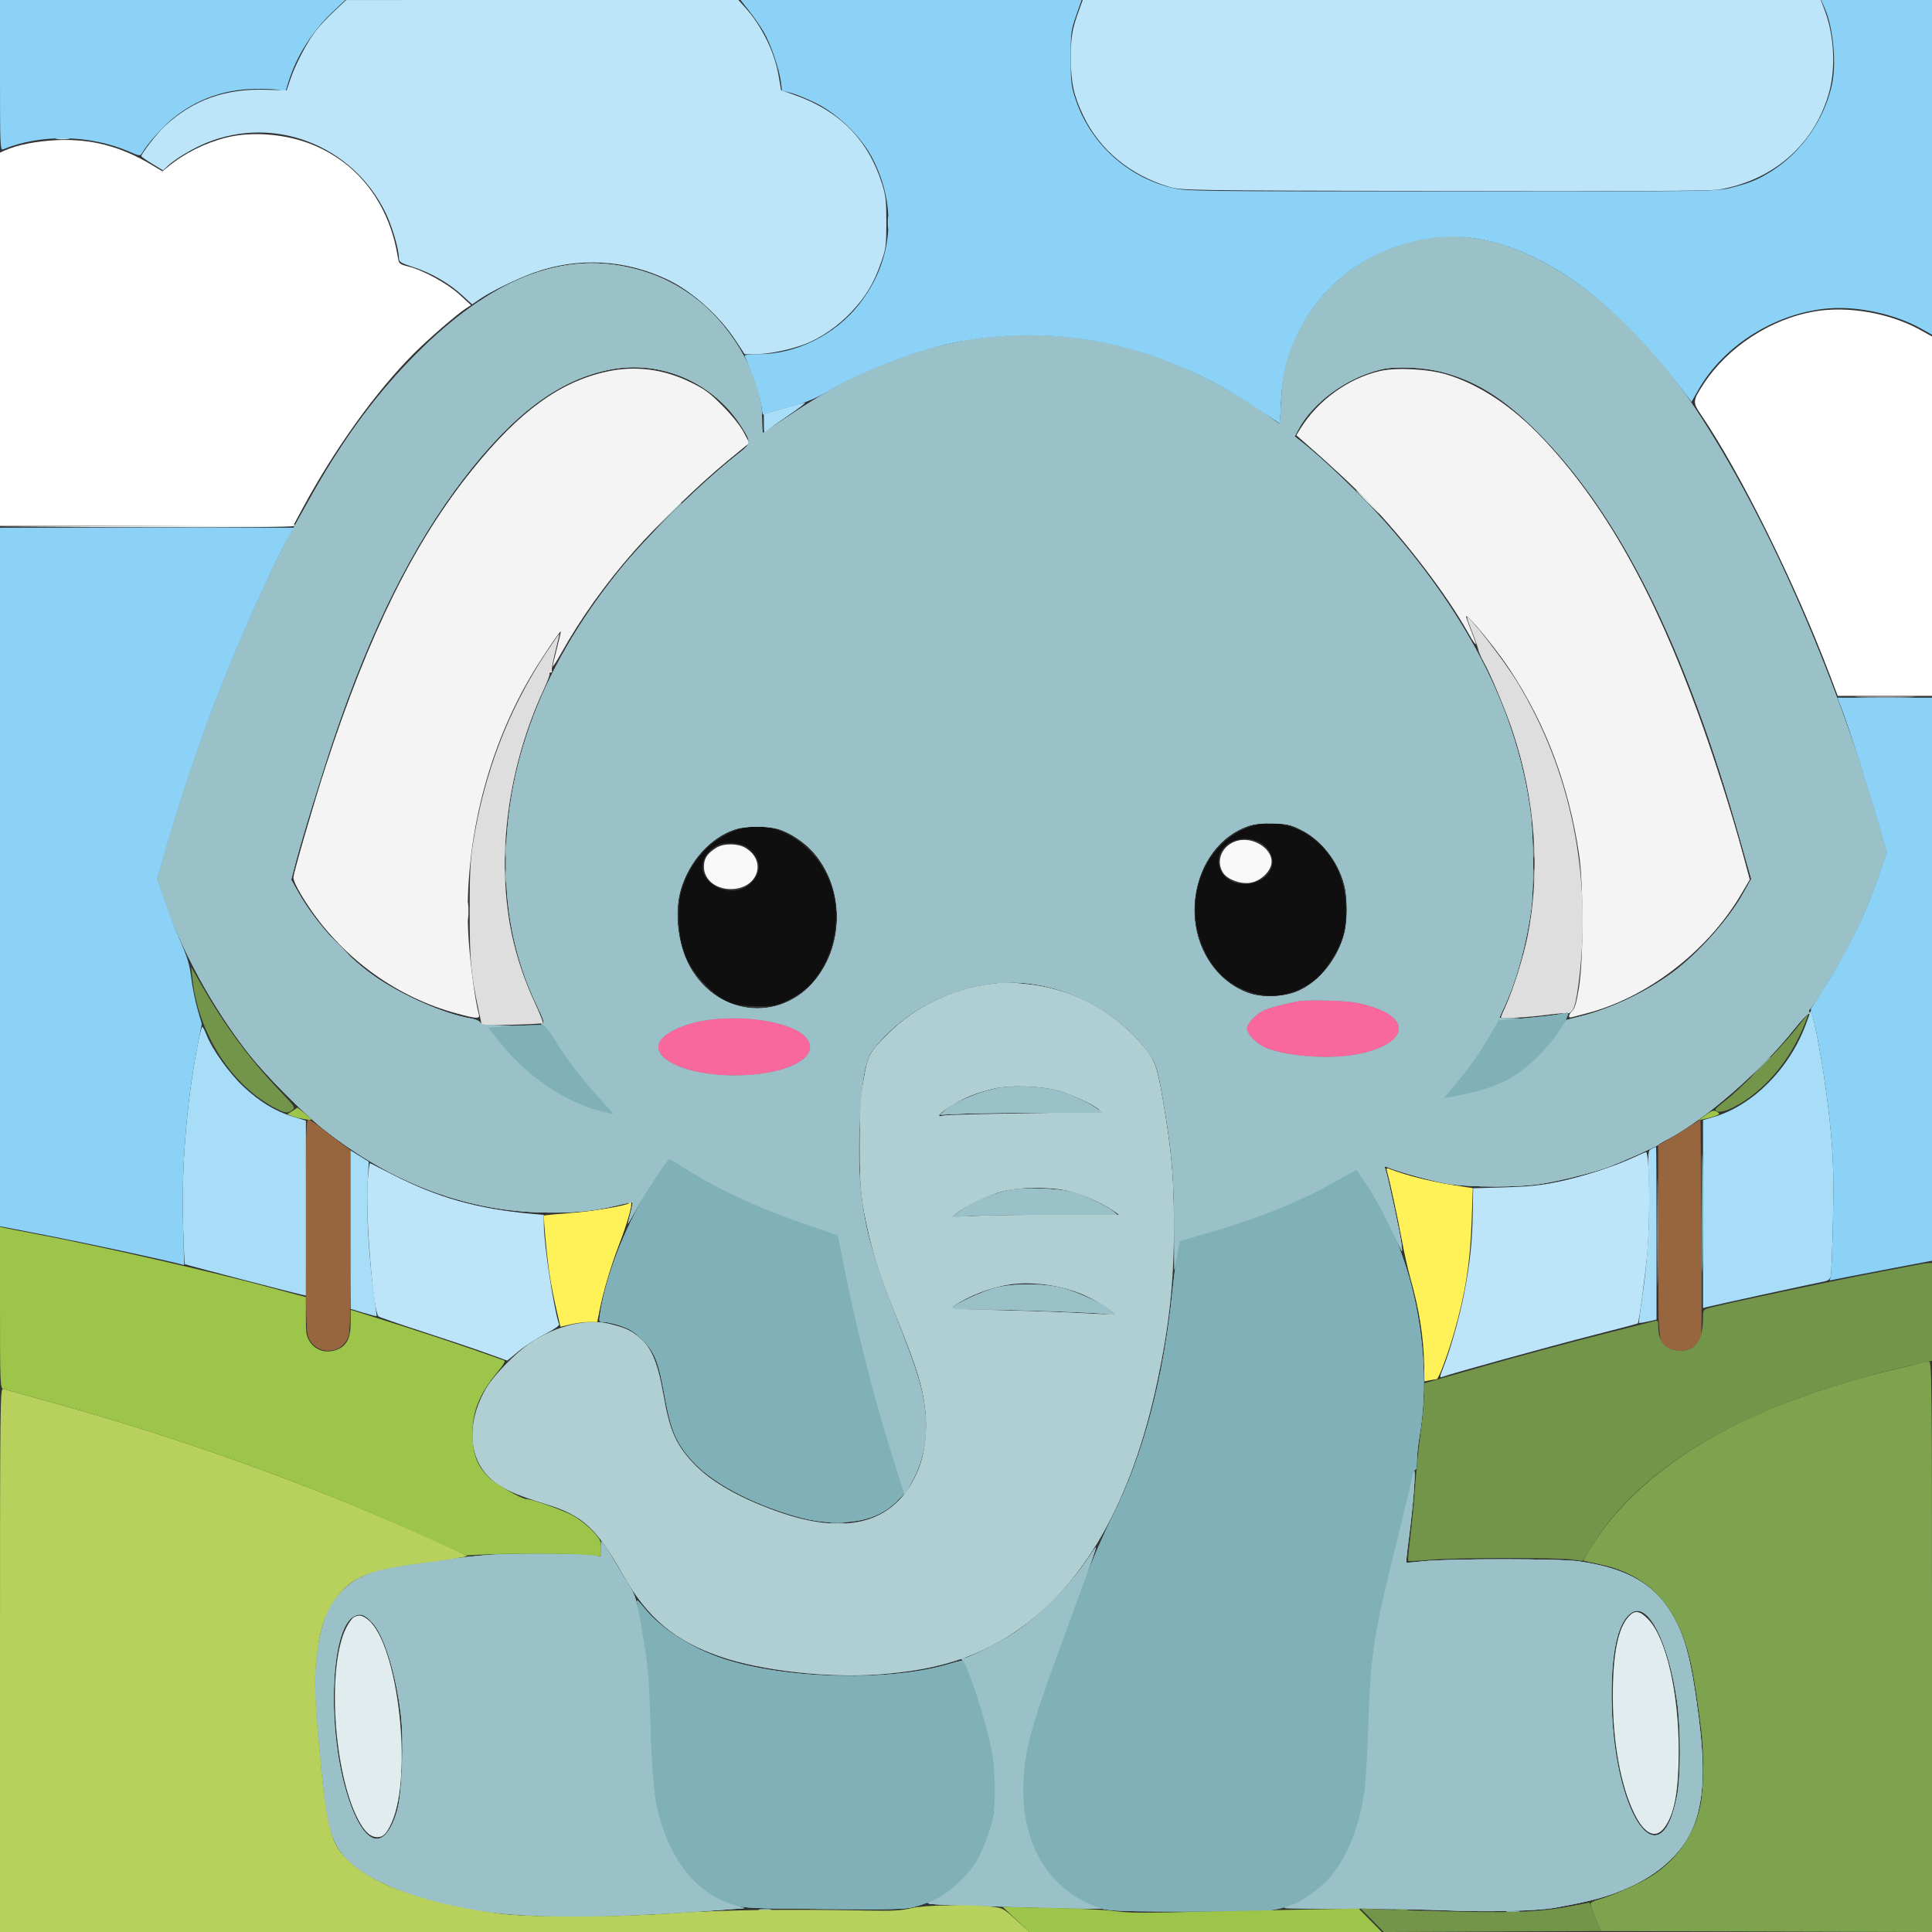 <svg xmlns="http://www.w3.org/2000/svg" width="1080" height="1080" viewBox="0 0 1080 1080" version="1.1"><rect x="0" y="0" width="1080" height="1080" fill="#333333" stroke="none"/><path d="M 339.516 207.659 C 313.065 213.327, 290.346 229.866, 263.957 262.666 C 231.453 303.067, 206.236 354.111, 182.033 428.500 C 175.495 448.594, 164 488.204, 164 490.638 C 164 492.752, 167.632 499.533, 173.030 507.500 C 192.627 536.419, 222.319 557.694, 255.479 566.578 C 267.016 569.669, 268.426 569.689, 267.602 566.750 C 265.693 559.939, 262.913 539.464, 261.985 525.371 C 258.662 474.901, 271.163 421.707, 296.539 378.332 C 301.859 369.238, 312.709 353, 313.465 353 C 313.645 353, 312.714 357.139, 311.396 362.197 C 310.078 367.256, 309.001 371.868, 309.002 372.447 C 309.004 373.026, 311.151 369.675, 313.774 365 C 324.666 345.591, 338.358 326.430, 354.293 308.300 C 367.555 293.210, 391.470 270.097, 406.889 257.467 L 418.921 247.611 415.711 241.568 C 413.797 237.967, 409.046 232.033, 403.951 226.883 C 396.736 219.588, 393.917 217.518, 385.874 213.605 C 370.817 206.280, 355.264 204.285, 339.516 207.659 M 771.462 207.404 C 753.800 211.451, 736.718 223.776, 727.018 239.471 L 724.652 243.300 728.076 246.284 C 743.521 259.746, 756.416 271.731, 764.353 280 C 785.816 302.362, 808.680 332.298, 820.669 353.735 C 823.988 359.671, 826.026 362.058, 824.523 358.250 C 824.143 357.288, 822.736 353.609, 821.396 350.076 C 818.983 343.715, 818.980 343.672, 821.130 345.576 C 825.591 349.528, 838.007 365.155, 844.240 374.662 C 864.371 405.368, 876.933 438.972, 882.684 477.500 C 885.204 494.379, 885.207 535.754, 882.691 551.790 C 881.404 559.992, 880.383 563.617, 878.960 565.040 C 876.528 567.472, 876.421 569.305, 878.750 568.620 C 879.712 568.337, 883.200 567.417, 886.500 566.576 C 920.505 557.910, 954.335 532.004, 973.072 500.281 L 978.145 491.694 974.486 478.097 C 968.394 455.455, 958.329 423.789, 949.504 399.500 C 924.247 329.986, 896.737 281.302, 862.026 244.695 C 845.389 227.147, 826.966 214.929, 808.808 209.399 C 798.412 206.233, 780.703 205.287, 771.462 207.404" stroke="none" fill="#f4f4f4" fill-rule="evenodd"/><path d="M 796.821 133.497 C 763.697 139.072, 736.247 160.634, 723.352 191.210 C 718.322 203.137, 716.987 209.313, 716.316 223.750 C 715.977 231.037, 715.544 237, 715.353 237 C 715.162 237, 712.226 234.954, 708.829 232.453 C 694.317 221.770, 672.665 209.919, 654.265 202.590 C 608.813 184.484, 558.093 182.516, 512.454 197.087 C 486.879 205.252, 466.622 215.298, 440.871 232.587 C 433.159 237.764, 426.659 242, 426.425 242 C 426.191 242, 426 238.697, 426 234.660 C 426 212.436, 411.218 184.796, 390.358 168.014 C 378.233 158.261, 364.581 151.996, 348.715 148.906 C 309.746 141.316, 270.458 158.616, 229 201.623 C 207.965 223.443, 190.102 248.227, 172.509 280 C 169.312 285.775, 164.781 293.893, 162.442 298.041 C 156.663 308.284, 142.722 337.891, 133.702 359.075 C 118.035 395.869, 105.016 432.393, 93.515 471.817 L 87.880 491.133 90.560 499.317 C 100.544 529.803, 118.734 563.370, 139.427 589.493 C 149.162 601.781, 169.579 622.345, 181 631.364 C 217.909 660.511, 258.395 676.202, 300.554 677.698 C 318.225 678.326, 331.603 677.177, 344.832 673.896 C 349.414 672.760, 353.335 672.001, 353.545 672.211 C 353.755 672.421, 353.273 675.047, 352.475 678.047 C 351.677 681.046, 351.025 683.725, 351.026 684 C 351.027 684.275, 352.860 681.125, 355.099 677 C 359.953 668.060, 373.082 648, 374.080 648 C 374.468 648, 378.740 650.483, 383.574 653.519 C 402.641 665.489, 425.082 675.809, 451.912 684.945 L 468.324 690.534 473.058 714.017 C 480.271 749.795, 489.955 786.605, 502.254 825 L 505.618 835.500 508.811 830 C 516.192 817.283, 518.806 803.945, 517.015 788.133 C 515.611 775.734, 512.327 765.103, 501.531 738 C 483.471 692.661, 479.237 671.717, 480.314 633.046 C 481.026 607.496, 483.369 592.830, 487.634 587.229 C 503.830 565.962, 531.014 551.505, 558.743 549.412 C 588.230 547.186, 620.562 561.498, 639.650 585.225 C 646.517 593.761, 647.134 595.683, 651.453 622 C 655.262 645.207, 656.336 658.875, 656.421 685.191 L 656.500 709.881 658 701.845 L 659.500 693.808 676 689.009 C 706.131 680.246, 729.051 670.747, 751.327 657.792 C 755.082 655.608, 758.293 653.974, 758.462 654.161 C 758.631 654.347, 761.316 658.325, 764.428 663 C 769.089 670.003, 775.715 682.579, 782.867 698 C 783.866 700.155, 783.947 699.810, 783.454 695.500 C 782.841 690.145, 775.631 656.778, 774.395 653.576 C 773.771 651.959, 773.959 651.783, 775.576 652.472 C 781.530 655.009, 800.541 660.254, 808.860 661.656 C 821.947 663.860, 849.146 663.839, 862.500 661.613 C 873.978 659.700, 892.545 654.932, 900.241 651.920 C 908.617 648.643, 926.452 640.655, 927 639.936 C 927.275 639.574, 929.075 638.474, 931 637.490 C 952.579 626.460, 984.087 599.157, 1003.390 574.762 C 1007.179 569.973, 1010.736 566.337, 1011.294 566.682 C 1011.905 567.059, 1011.997 566.805, 1011.526 566.043 C 1011.096 565.346, 1011.154 564.489, 1011.655 564.138 C 1012.965 563.220, 1023.855 546.065, 1029.912 535.376 C 1037.087 522.714, 1045.084 504.704, 1050.325 489.402 L 1054.754 476.472 1048.890 456.292 C 1024.849 373.553, 986.423 286.908, 948.151 229.143 C 912.916 175.960, 866.208 139.665, 825 133.446 C 813.718 131.743, 807.175 131.755, 796.821 133.497 M 341.500 206.503 C 312.775 211.931, 287.179 230.968, 258.814 268 C 230.735 304.658, 207.322 351.499, 186.838 412 C 179.606 433.361, 168.892 468.279, 165.015 483.125 L 162.763 491.751 166.535 498.495 C 175.813 515.087, 192.772 533.919, 208.555 545.157 C 224.174 556.278, 248.075 566.810, 263.681 569.446 C 265.970 569.833, 268.089 570.791, 268.390 571.575 C 268.799 572.639, 271.162 573.045, 277.719 573.177 L 286.500 573.353 279.721 573.927 L 272.942 574.500 279.281 582.500 C 295.126 602.499, 317.316 617.189, 338.727 621.856 L 342.955 622.777 334.317 613.139 C 324.356 602.022, 315.597 590.441, 309.749 580.655 C 307.499 576.890, 304.723 573.431, 303.579 572.968 C 301.964 572.314, 301.877 572.113, 303.189 572.063 C 304.576 572.011, 304.003 570.169, 299.974 561.736 C 290.137 541.143, 284.463 518.779, 283.169 495.500 C 279.765 434.256, 300.529 375.793, 345.678 319.500 C 361.244 300.092, 392.203 269.678, 412.810 253.550 C 420.094 247.848, 420.154 247.271, 414.401 238.278 C 398.742 213.799, 369.754 201.164, 341.500 206.503 M 772.410 206.415 C 753.111 210.834, 733.917 224.770, 725.599 240.403 L 723.699 243.975 726.599 246.236 C 739.788 256.516, 761.814 277.677, 775.275 293 C 822.021 346.212, 848.329 399.090, 855.604 454.459 C 857.301 467.378, 857.490 495.851, 855.958 508 C 853.647 526.333, 847.952 547.412, 841.459 561.660 L 838.114 569 843.807 569.168 L 849.500 569.336 843.569 569.918 L 837.639 570.500 833.044 578.505 C 827.480 588.201, 821.202 597.084, 813.103 606.722 L 807.034 613.943 810.267 613.357 C 834.512 608.962, 845.612 604.037, 858.207 592.087 C 862.768 587.759, 868.525 581.067, 871 577.216 L 875.500 570.214 883.854 568.072 C 901.328 563.591, 919.963 554.686, 934.944 543.658 C 949.162 533.191, 966.175 514.178, 974.344 499.624 L 978.983 491.359 973.073 470.430 C 942.082 360.680, 905.538 287.311, 858.547 240.498 C 840.628 222.646, 825.089 212.953, 806.500 208.030 C 796.184 205.299, 780.525 204.556, 772.410 206.415 M 697.500 461.803 C 682.020 467.235, 670.730 482.329, 668.122 501.080 C 664.742 525.379, 677.835 548.580, 698.810 555.459 C 706.666 558.036, 718.699 557.296, 726.281 553.770 C 737.909 548.364, 747.818 535.884, 751.515 521.992 C 753.405 514.888, 753.402 501.965, 751.508 494.693 C 748.042 481.385, 738.615 469.399, 727.185 463.768 C 721.367 460.901, 719.445 460.472, 711.526 460.274 C 705.007 460.111, 701.111 460.535, 697.500 461.803 M 411.286 463.451 C 397.334 467.811, 385.081 481.334, 380.434 497.500 C 376.730 510.386, 378.904 528.419, 385.607 540.413 C 401.721 569.244, 438.776 571.792, 457.634 545.365 C 472.400 524.671, 471.106 495.035, 454.618 476.303 C 449.751 470.774, 441.634 465.400, 435.200 463.448 C 429.394 461.686, 416.928 461.687, 411.286 463.451 M 725.500 559.641 C 716.355 561.509, 709.017 563.474, 706.500 564.728 C 701.552 567.195, 697 572.117, 697 575 C 697 577.889, 701.570 582.823, 706.500 585.258 C 716.635 590.262, 741.448 592.446, 757.140 589.715 C 782.839 585.241, 790.197 572.747, 771.955 564.560 C 768.571 563.041, 762.359 561.185, 758.151 560.434 C 751.128 559.182, 730.233 558.674, 725.500 559.641 M 392.527 570.618 C 383.451 572.257, 374.778 575.891, 370.750 579.744 C 360.081 589.949, 380.975 601.250, 410.500 601.244 C 441.157 601.237, 461.007 590.066, 449.812 579.120 C 441.300 570.798, 413.989 566.745, 392.527 570.618 M 557 608.447 C 546.129 610.784, 533.321 616.310, 527.997 620.960 L 525.500 623.141 538.500 622.575 C 545.650 622.263, 566.117 622.006, 583.982 622.004 L 616.464 622 612.614 619.384 C 607.356 615.811, 597.648 611.505, 590.464 609.559 C 582.057 607.282, 565.049 606.716, 557 608.447 M 563.500 665.435 C 552.577 667.992, 541.769 672.861, 535 678.276 L 532.500 680.276 541.904 679.638 C 547.076 679.287, 567.776 678.990, 587.904 678.978 L 624.500 678.956 622 676.957 C 618.142 673.871, 606.162 668.284, 599.500 666.462 C 591.232 664.201, 571.213 663.630, 563.500 665.435 M 556.387 719.975 C 549.316 721.829, 533.730 729.010, 532.517 730.973 C 532.092 731.660, 537.447 732.001, 548.691 732.003 C 566.023 732.007, 609.656 733.558, 618.500 734.486 L 623.500 735.011 620.500 732.468 C 615.748 728.441, 602.219 722.169, 593.590 719.994 C 583.136 717.359, 566.399 717.350, 556.387 719.975 M 789.130 827 C 788.423 830.575, 784.762 845.875, 780.995 861 C 767.917 913.509, 766.290 923.819, 764.972 962.500 C 764.428 978.450, 763.514 995.100, 762.939 999.500 C 760.253 1020.080, 753.897 1036.659, 744.098 1048.649 C 738.823 1055.104, 728.148 1062.889, 721.750 1064.948 C 719.688 1065.612, 718 1066.342, 718 1066.570 C 718 1066.798, 733.638 1066.980, 752.750 1066.974 C 771.862 1066.969, 797.776 1067.415, 810.335 1067.964 C 831.621 1068.896, 859.276 1068.187, 869 1066.461 C 890.222 1062.693, 899.654 1060.054, 911.622 1054.534 C 921.558 1049.950, 929.648 1044.227, 936.210 1037.140 C 951.037 1021.125, 954.728 999.870, 949.585 960.112 C 946.427 935.696, 943.812 922.990, 939.941 913.248 C 930.199 888.732, 913.969 877.301, 882.500 872.790 C 871.649 871.235, 809.215 871.236, 795.500 872.792 C 790.550 873.353, 786.343 873.660, 786.151 873.474 C 785.960 873.288, 786.509 867.818, 787.372 861.318 C 790.908 834.701, 792.061 812.181, 789.130 827 M 464.250 851.728 C 466.313 851.944, 469.688 851.944, 471.750 851.728 C 473.813 851.513, 472.125 851.336, 468 851.336 C 463.875 851.336, 462.188 851.513, 464.250 851.728 M 336.022 865.784 L 336 870.069 330.750 869.284 C 327.863 868.853, 313.800 868.536, 299.500 868.579 C 275.513 868.652, 271.340 868.943, 245.612 872.341 C 216.045 876.246, 209.803 877.600, 200.984 882.025 C 194.872 885.091, 187.249 892.626, 184.205 898.608 C 178.412 909.996, 175.273 930.534, 176.368 949.886 C 177.277 965.941, 180.708 1001.476, 182.493 1013.329 C 185.363 1032.384, 193.030 1042.438, 211.569 1051.457 C 253.290 1071.753, 300.084 1075.537, 407.815 1067.329 L 416.131 1066.695 409.259 1064.516 C 388.912 1058.065, 373.919 1038.976, 367.504 1011.352 C 365.473 1002.605, 364.209 986.828, 363.528 961.727 C 362.865 937.275, 362.173 930.163, 358.300 908.029 C 356.058 895.210, 355.071 891.744, 352.547 887.813 C 350.871 885.204, 347.346 879.341, 344.714 874.784 C 342.081 870.228, 339.054 865.375, 337.986 864 L 336.044 861.500 336.022 865.784 M 608.490 870.750 C 598.524 885.858, 581.874 902.808, 567.519 912.458 C 558.704 918.385, 541.481 926.990, 538.384 927.015 C 537.018 927.026, 536.855 927.256, 537.792 927.850 C 540.548 929.598, 550.559 959.889, 553.987 976.850 C 556.403 988.803, 556.868 1006.092, 555.041 1016 C 553.642 1023.590, 549.258 1035.046, 545.439 1041.096 C 539.540 1050.441, 528.857 1059.593, 519.708 1063.141 C 516.218 1064.494, 519.440 1064.708, 560.208 1065.826 C 584.569 1066.494, 606.975 1067.021, 610 1066.997 L 615.500 1066.953 609.736 1064.582 C 586.173 1054.892, 571.991 1030.917, 572.004 1000.792 C 572.012 981.074, 575.650 966.884, 592.175 922.118 C 606.258 883.967, 613.041 865, 612.599 865 C 612.425 865, 610.576 867.587, 608.490 870.750 M 912.512 901.221 C 904.862 905.625, 900.856 921.547, 900.867 947.500 C 900.895 1012.157, 927.866 1053.783, 937.475 1004 C 939.644 992.759, 939.658 966.406, 937.501 951.162 C 932.866 918.392, 921.644 895.965, 912.512 901.221 M 197.826 903.540 C 184.401 910.788, 182.579 968.479, 194.622 1005 C 203.745 1032.668, 215.236 1035.600, 222.057 1012 C 224.800 1002.509, 225.889 973.267, 224.058 958.241 C 221.242 935.125, 214.766 914.248, 208.209 907.150 C 203.829 902.407, 201.454 901.582, 197.826 903.540 M 424.768 1067.725 C 426.565 1067.947, 429.265 1067.943, 430.768 1067.715 C 432.271 1067.486, 430.800 1067.304, 427.500 1067.310 C 424.200 1067.315, 422.971 1067.502, 424.768 1067.725" stroke="none" fill="#99c1c7" fill-rule="evenodd"/><path d="M 870.818 567.124 C 868.243 567.619, 859.726 568.581, 851.891 569.262 L 837.646 570.500 833.048 578.505 C 827.475 588.208, 821.196 597.092, 813.103 606.722 L 807.034 613.943 810.267 613.357 C 833.905 609.072, 845.458 604.053, 857.443 592.860 C 861.665 588.917, 867.117 582.891, 869.559 579.470 C 874.015 573.225, 877.690 565.903, 876.263 566.112 C 875.844 566.173, 873.393 566.629, 870.818 567.124 M 279.721 573.927 L 272.942 574.500 279.281 582.500 C 295.123 602.495, 317.317 617.190, 338.718 621.854 L 342.936 622.773 333.864 612.637 C 325.044 602.782, 313.306 587.033, 307.775 577.632 L 305.049 573 295.775 573.177 C 290.674 573.274, 283.450 573.611, 279.721 573.927 M 983.966 596.750 L 978.500 602.500 984.250 597.034 C 989.592 591.956, 990.458 591, 989.716 591 C 989.560 591, 986.972 593.587, 983.966 596.750 M 951.466 678.500 C 951.466 707.650, 951.593 719.431, 951.749 704.680 C 951.905 689.928, 951.905 666.078, 951.749 651.680 C 951.593 637.281, 951.465 649.350, 951.466 678.500 M 365.588 659.750 C 350.890 682.017, 338.839 711.886, 335.459 734.427 C 334.777 738.970, 334.792 739, 337.692 739 C 339.298 739, 343.512 739.978, 347.056 741.174 C 352.081 742.869, 354.730 744.577, 359.087 748.931 C 365.995 755.834, 368.057 760.994, 371.500 780 C 375.132 800.049, 377.942 806.602, 387.356 816.987 C 396.588 827.170, 414.265 837.382, 435 844.511 C 449.250 849.409, 457.443 851.002, 468.315 850.988 C 482.845 850.969, 493.630 847.060, 501.563 838.936 L 505.329 835.078 498.217 811.789 C 485.739 770.927, 480.159 749.244, 473.058 714.017 L 468.324 690.534 451.912 684.945 C 425.082 675.809, 402.641 665.489, 383.574 653.519 C 378.740 650.483, 374.460 648, 374.064 648 C 373.668 648, 369.854 653.288, 365.588 659.750 M 752.500 657.102 C 743.761 662.347, 724.348 671.877, 713.747 676.125 C 698.453 682.255, 694.048 683.759, 676.010 689.012 L 659.519 693.813 658.299 699.657 C 657.628 702.871, 656.372 712.475, 655.508 721 C 650.446 770.945, 639.116 813.622, 621.839 847.823 C 616.775 857.847, 610.157 873.076, 606.553 883 C 603.057 892.625, 595.685 912.693, 590.172 927.595 C 575.794 966.456, 572.012 981.695, 572.004 1000.792 C 571.993 1028.083, 584.686 1052.115, 604.452 1062.225 C 616.830 1068.557, 615.669 1068.429, 662 1068.529 C 685.375 1068.579, 707.200 1068.232, 710.500 1067.757 C 718.848 1066.556, 724.394 1064.385, 732.286 1059.231 C 748.539 1048.615, 759.253 1027.738, 762.939 999.500 C 763.514 995.100, 764.428 978.450, 764.972 962.500 C 766.290 923.819, 767.917 913.509, 780.995 861 C 784.762 845.875, 788.386 830.696, 789.048 827.269 C 789.711 823.842, 790.646 821.281, 791.126 821.578 C 791.607 821.875, 792.008 819.729, 792.017 816.809 C 792.027 813.889, 792.713 807.450, 793.542 802.500 C 800.354 761.806, 792.220 712.611, 772.791 677 C 768.260 668.695, 758.782 653.995, 758 654.059 C 757.725 654.082, 755.250 655.451, 752.500 657.102 M 356 894.660 C 356 895.124, 356.904 900.228, 358.009 906.002 C 361.399 923.711, 362.912 938.984, 363.528 961.717 C 364.464 996.248, 365.989 1008.957, 370.913 1023.254 C 378.039 1043.944, 392.721 1059.550, 410.002 1064.805 C 415.972 1066.620, 420.147 1066.811, 461.002 1067.141 C 500.915 1067.463, 506.149 1067.321, 511.793 1065.760 C 521.101 1063.186, 528.318 1059.308, 534.915 1053.338 C 557.267 1033.112, 562.109 999.805, 548.942 956.871 C 545.897 946.941, 539.492 929.159, 538.663 928.329 C 538.404 928.071, 535.112 928.815, 531.347 929.982 C 498.622 940.127, 439.832 938.913, 404.500 927.362 C 387.121 921.681, 369.627 910.546, 360.523 899.369 C 358.035 896.315, 356 894.196, 356 894.660 M 842.768 1068.725 C 844.565 1068.947, 847.265 1068.943, 848.768 1068.715 C 850.271 1068.486, 848.800 1068.304, 845.500 1068.310 C 842.200 1068.315, 840.971 1068.502, 842.768 1068.725" stroke="none" fill="#80b1b9" fill-rule="evenodd"/><path d="M 820.038 345.224 C 820.017 345.622, 821.338 349.315, 822.973 353.431 C 824.608 357.547, 826.141 361.946, 826.380 363.207 C 826.619 364.468, 827.958 367.528, 829.356 370.006 C 833.258 376.923, 841.512 396.649, 845.539 408.684 C 858.242 446.644, 861.216 487.459, 853.901 523.458 C 851.549 535.032, 846.014 552.731, 841.882 561.888 C 840.297 565.402, 839 568.439, 839 568.638 C 839 569.536, 852.917 568.857, 863.995 567.420 C 870.693 566.551, 876.419 566.086, 876.719 566.386 C 877.020 566.686, 878.062 565.919, 879.036 564.681 C 880.231 563.162, 881.320 558.472, 882.388 550.245 C 890.212 489.937, 878.324 431.124, 848.280 381.500 C 840.675 368.940, 820.177 342.610, 820.038 345.224 M 305.341 364.794 C 284.076 396.946, 270.649 432.037, 264.323 472 C 262.879 481.124, 262.513 489.078, 262.553 510.500 C 262.604 538.026, 263.164 544.029, 267.675 565.362 L 269.337 573.223 286.108 572.838 C 295.332 572.627, 303.134 572.199, 303.446 571.887 C 303.757 571.576, 301.819 566.636, 299.138 560.911 C 293.266 548.367, 288.709 534.820, 286.050 522 C 277.193 479.308, 283.835 428.751, 304.006 385.319 C 306.096 380.820, 307.549 376.882, 307.236 376.569 C 306.923 376.256, 307.218 376, 307.892 376 C 308.566 376, 308.853 375.571, 308.528 375.046 C 308.204 374.521, 309.055 369.698, 310.418 364.328 C 311.782 358.958, 312.791 354.457, 312.660 354.326 C 312.529 354.196, 309.236 358.906, 305.341 364.794" stroke="none" fill="#dedede" fill-rule="evenodd"/><path d="M 691.315 470.071 C 683.116 472.523, 679.392 481.178, 683.666 487.844 C 686.073 491.597, 693.359 494.323, 698.802 493.507 C 704.050 492.720, 709.423 488.147, 710.597 483.469 C 712.643 475.316, 700.948 467.190, 691.315 470.071 M 400.500 473.861 C 395.318 477.061, 393.500 479.831, 393.500 484.524 C 393.500 491.638, 399.947 497, 408.500 497 C 423.478 497, 429.047 481.487, 416.759 473.995 C 412.505 471.401, 404.588 471.336, 400.500 473.861" stroke="none" fill="#f9f9f9" fill-rule="evenodd"/><path d="M 701.500 461.325 C 685.984 465.289, 673.634 478.724, 669.540 496.093 C 664.290 518.364, 674.201 542.712, 692.245 551.871 C 707.222 559.473, 721.690 557.966, 735.603 547.354 C 739.507 544.376, 746.897 533.543, 749.364 527.180 C 753.730 515.924, 753.423 499.923, 748.615 488.091 C 740.503 468.128, 720.144 456.561, 701.500 461.325 M 416.500 462.661 C 401.085 465.964, 388.071 477.951, 382.168 494.284 C 379.960 500.393, 379.557 503.188, 379.541 512.500 C 379.511 529.197, 383.824 540.039, 394.890 551.085 C 403.955 560.134, 409.877 562.491, 423.554 562.496 C 433.135 562.500, 433.960 562.326, 441.054 558.811 C 449.522 554.616, 454.300 550.126, 459.474 541.500 C 466.602 529.616, 469.152 513.405, 466.018 499.900 C 460.380 475.603, 437.256 458.213, 416.500 462.661 M 688.121 470.710 C 681.507 473.969, 679.205 481.544, 682.960 487.701 C 689.948 499.163, 711.662 494.388, 711.296 481.471 C 711.016 471.565, 698.336 465.678, 688.121 470.710 M 401.500 472.356 C 394.935 475.396, 391.214 482.089, 393.031 487.594 C 396.089 496.859, 410.004 501.121, 417.915 495.214 C 426.413 488.870, 426.337 480.074, 417.730 473.648 C 414.373 471.142, 405.627 470.446, 401.500 472.356" stroke="none" fill="#0f0f0f" fill-rule="evenodd"/><path d="M 725.500 559.641 C 716.355 561.509, 709.017 563.474, 706.500 564.728 C 701.552 567.195, 697 572.117, 697 575 C 697 577.889, 701.570 582.823, 706.500 585.258 C 716.635 590.262, 741.448 592.446, 757.140 589.715 C 782.839 585.241, 790.197 572.747, 771.955 564.560 C 768.571 563.041, 762.359 561.185, 758.151 560.434 C 751.128 559.182, 730.233 558.674, 725.500 559.641 M 392.527 570.618 C 383.451 572.257, 374.778 575.891, 370.750 579.744 C 360.081 589.949, 380.975 601.250, 410.500 601.244 C 441.157 601.237, 461.007 590.066, 449.812 579.120 C 441.300 570.798, 413.989 566.745, 392.527 570.618" stroke="none" fill="#f8689d" fill-rule="evenodd"/><path d="M 796.821 133.497 C 763.697 139.072, 736.247 160.634, 723.352 191.210 C 718.322 203.137, 716.987 209.313, 716.316 223.750 C 715.977 231.037, 715.544 237, 715.353 237 C 715.162 237, 712.226 234.954, 708.829 232.453 C 694.317 221.770, 672.665 209.919, 654.265 202.590 C 608.813 184.484, 558.093 182.516, 512.454 197.087 C 486.879 205.252, 466.622 215.298, 440.871 232.587 C 433.159 237.764, 426.659 242, 426.425 242 C 426.191 242, 426 238.697, 426 234.660 C 426 212.436, 411.218 184.796, 390.358 168.014 C 378.233 158.261, 364.581 151.996, 348.715 148.906 C 309.746 141.316, 270.458 158.616, 229 201.623 C 207.965 223.443, 190.102 248.227, 172.509 280 C 169.312 285.775, 164.781 293.893, 162.442 298.041 C 156.663 308.284, 142.722 337.891, 133.702 359.075 C 118.035 395.869, 105.016 432.393, 93.515 471.817 L 87.880 491.133 90.560 499.317 C 100.544 529.803, 118.734 563.370, 139.427 589.493 C 149.162 601.781, 169.579 622.345, 181 631.364 C 217.909 660.511, 258.395 676.202, 300.554 677.698 C 318.225 678.326, 331.603 677.177, 344.832 673.896 C 349.414 672.760, 353.335 672.001, 353.545 672.211 C 353.755 672.421, 353.273 675.047, 352.475 678.047 C 351.677 681.046, 351.025 683.725, 351.026 684 C 351.027 684.275, 352.860 681.125, 355.099 677 C 359.953 668.060, 373.082 648, 374.080 648 C 374.468 648, 378.740 650.483, 383.574 653.519 C 402.641 665.489, 425.082 675.809, 451.912 684.945 L 468.324 690.534 473.058 714.017 C 480.271 749.795, 489.955 786.605, 502.254 825 L 505.618 835.500 508.811 830 C 516.192 817.283, 518.806 803.945, 517.015 788.133 C 515.611 775.734, 512.327 765.103, 501.531 738 C 483.471 692.661, 479.237 671.717, 480.314 633.046 C 481.026 607.496, 483.369 592.830, 487.634 587.229 C 503.830 565.962, 531.014 551.505, 558.743 549.412 C 588.230 547.186, 620.562 561.498, 639.650 585.225 C 646.517 593.761, 647.134 595.683, 651.453 622 C 655.262 645.207, 656.336 658.875, 656.421 685.191 L 656.500 709.881 658 701.845 L 659.500 693.808 676 689.009 C 706.131 680.246, 729.051 670.747, 751.327 657.792 C 755.082 655.608, 758.293 653.974, 758.462 654.161 C 758.631 654.347, 761.316 658.325, 764.428 663 C 769.089 670.003, 775.715 682.579, 782.867 698 C 783.866 700.155, 783.947 699.810, 783.454 695.500 C 782.841 690.145, 775.631 656.778, 774.395 653.576 C 773.771 651.959, 773.959 651.783, 775.576 652.472 C 781.530 655.009, 800.541 660.254, 808.860 661.656 C 821.947 663.860, 849.146 663.839, 862.500 661.613 C 873.978 659.700, 892.545 654.932, 900.241 651.920 C 908.617 648.643, 926.452 640.655, 927 639.936 C 927.275 639.574, 929.075 638.474, 931 637.490 C 952.579 626.460, 984.087 599.157, 1003.390 574.762 C 1007.179 569.973, 1010.736 566.337, 1011.294 566.682 C 1011.905 567.059, 1011.997 566.805, 1011.526 566.043 C 1011.096 565.346, 1011.154 564.489, 1011.655 564.138 C 1012.965 563.220, 1023.855 546.065, 1029.912 535.376 C 1037.087 522.714, 1045.084 504.704, 1050.325 489.402 L 1054.754 476.472 1048.890 456.292 C 1024.849 373.553, 986.423 286.908, 948.151 229.143 C 912.916 175.960, 866.208 139.665, 825 133.446 C 813.718 131.743, 807.175 131.755, 796.821 133.497 M 341.500 206.503 C 312.775 211.931, 287.179 230.968, 258.814 268 C 230.735 304.658, 207.322 351.499, 186.838 412 C 179.606 433.361, 168.892 468.279, 165.015 483.125 L 162.763 491.751 166.535 498.495 C 175.813 515.087, 192.772 533.919, 208.555 545.157 C 224.174 556.278, 248.075 566.810, 263.681 569.446 C 265.970 569.833, 268.089 570.791, 268.390 571.575 C 268.799 572.639, 271.162 573.045, 277.719 573.177 L 286.500 573.353 279.721 573.927 L 272.942 574.500 279.281 582.500 C 295.126 602.499, 317.316 617.189, 338.727 621.856 L 342.955 622.777 334.317 613.139 C 324.356 602.022, 315.597 590.441, 309.749 580.655 C 307.499 576.890, 304.723 573.431, 303.579 572.968 C 301.964 572.314, 301.877 572.113, 303.189 572.063 C 304.576 572.011, 304.003 570.169, 299.974 561.736 C 290.137 541.143, 284.463 518.779, 283.169 495.500 C 279.765 434.256, 300.529 375.793, 345.678 319.500 C 361.244 300.092, 392.203 269.678, 412.810 253.550 C 420.094 247.848, 420.154 247.271, 414.401 238.278 C 398.742 213.799, 369.754 201.164, 341.500 206.503 M 772.410 206.415 C 753.111 210.834, 733.917 224.770, 725.599 240.403 L 723.699 243.975 726.599 246.236 C 739.788 256.516, 761.814 277.677, 775.275 293 C 822.021 346.212, 848.329 399.090, 855.604 454.459 C 857.301 467.378, 857.490 495.851, 855.958 508 C 853.647 526.333, 847.952 547.412, 841.459 561.660 L 838.114 569 843.807 569.168 L 849.500 569.336 843.569 569.918 L 837.639 570.500 833.044 578.505 C 827.480 588.201, 821.202 597.084, 813.103 606.722 L 807.034 613.943 810.267 613.357 C 834.512 608.962, 845.612 604.037, 858.207 592.087 C 862.768 587.759, 868.525 581.067, 871 577.216 L 875.500 570.214 883.854 568.072 C 901.328 563.591, 919.963 554.686, 934.944 543.658 C 949.162 533.191, 966.175 514.178, 974.344 499.624 L 978.983 491.359 973.073 470.430 C 942.082 360.680, 905.538 287.311, 858.547 240.498 C 840.628 222.646, 825.089 212.953, 806.500 208.030 C 796.184 205.299, 780.525 204.556, 772.410 206.415 M 697.500 461.803 C 682.020 467.235, 670.730 482.329, 668.122 501.080 C 664.742 525.379, 677.835 548.580, 698.810 555.459 C 706.666 558.036, 718.699 557.296, 726.281 553.770 C 737.909 548.364, 747.818 535.884, 751.515 521.992 C 753.405 514.888, 753.402 501.965, 751.508 494.693 C 748.042 481.385, 738.615 469.399, 727.185 463.768 C 721.367 460.901, 719.445 460.472, 711.526 460.274 C 705.007 460.111, 701.111 460.535, 697.500 461.803 M 411.286 463.451 C 397.334 467.811, 385.081 481.334, 380.434 497.500 C 376.730 510.386, 378.904 528.419, 385.607 540.413 C 401.721 569.244, 438.776 571.792, 457.634 545.365 C 472.400 524.671, 471.106 495.035, 454.618 476.303 C 449.751 470.774, 441.634 465.400, 435.200 463.448 C 429.394 461.686, 416.928 461.687, 411.286 463.451 M 725.500 559.641 C 716.355 561.509, 709.017 563.474, 706.500 564.728 C 701.552 567.195, 697 572.117, 697 575 C 697 577.889, 701.570 582.823, 706.500 585.258 C 716.635 590.262, 741.448 592.446, 757.140 589.715 C 782.839 585.241, 790.197 572.747, 771.955 564.560 C 768.571 563.041, 762.359 561.185, 758.151 560.434 C 751.128 559.182, 730.233 558.674, 725.500 559.641 M 392.527 570.618 C 383.451 572.257, 374.778 575.891, 370.750 579.744 C 360.081 589.949, 380.975 601.250, 410.500 601.244 C 441.157 601.237, 461.007 590.066, 449.812 579.120 C 441.300 570.798, 413.989 566.745, 392.527 570.618 M 557 608.447 C 546.129 610.784, 533.321 616.310, 527.997 620.960 L 525.500 623.141 538.500 622.575 C 545.650 622.263, 566.117 622.006, 583.982 622.004 L 616.464 622 612.614 619.384 C 607.356 615.811, 597.648 611.505, 590.464 609.559 C 582.057 607.282, 565.049 606.716, 557 608.447 M 563.500 665.435 C 552.577 667.992, 541.769 672.861, 535 678.276 L 532.500 680.276 541.904 679.638 C 547.076 679.287, 567.776 678.990, 587.904 678.978 L 624.500 678.956 622 676.957 C 618.142 673.871, 606.162 668.284, 599.500 666.462 C 591.232 664.201, 571.213 663.630, 563.500 665.435 M 556.387 719.975 C 549.316 721.829, 533.730 729.010, 532.517 730.973 C 532.092 731.660, 537.447 732.001, 548.691 732.003 C 566.023 732.007, 609.656 733.558, 618.500 734.486 L 623.500 735.011 620.500 732.468 C 615.748 728.441, 602.219 722.169, 593.590 719.994 C 583.136 717.359, 566.399 717.350, 556.387 719.975 M 789.130 827 C 788.423 830.575, 784.762 845.875, 780.995 861 C 767.917 913.509, 766.290 923.819, 764.972 962.500 C 764.428 978.450, 763.514 995.100, 762.939 999.500 C 760.253 1020.080, 753.897 1036.659, 744.098 1048.649 C 738.823 1055.104, 728.148 1062.889, 721.750 1064.948 C 719.688 1065.612, 718 1066.342, 718 1066.570 C 718 1066.798, 733.638 1066.980, 752.750 1066.974 C 771.862 1066.969, 797.776 1067.415, 810.335 1067.964 C 831.621 1068.896, 859.276 1068.187, 869 1066.461 C 890.222 1062.693, 899.654 1060.054, 911.622 1054.534 C 921.558 1049.950, 929.648 1044.227, 936.210 1037.140 C 951.037 1021.125, 954.728 999.870, 949.585 960.112 C 946.427 935.696, 943.812 922.990, 939.941 913.248 C 930.199 888.732, 913.969 877.301, 882.500 872.790 C 871.649 871.235, 809.215 871.236, 795.500 872.792 C 790.550 873.353, 786.343 873.660, 786.151 873.474 C 785.960 873.288, 786.509 867.818, 787.372 861.318 C 790.908 834.701, 792.061 812.181, 789.130 827 M 464.250 851.728 C 466.313 851.944, 469.688 851.944, 471.750 851.728 C 473.813 851.513, 472.125 851.336, 468 851.336 C 463.875 851.336, 462.188 851.513, 464.250 851.728 M 336.022 865.784 L 336 870.069 330.750 869.284 C 327.863 868.853, 313.800 868.536, 299.500 868.579 C 275.513 868.652, 271.340 868.943, 245.612 872.341 C 216.045 876.246, 209.803 877.600, 200.984 882.025 C 194.872 885.091, 187.249 892.626, 184.205 898.608 C 178.412 909.996, 175.273 930.534, 176.368 949.886 C 177.277 965.941, 180.708 1001.476, 182.493 1013.329 C 185.363 1032.384, 193.030 1042.438, 211.569 1051.457 C 253.290 1071.753, 300.084 1075.537, 407.815 1067.329 L 416.131 1066.695 409.259 1064.516 C 388.912 1058.065, 373.919 1038.976, 367.504 1011.352 C 365.473 1002.605, 364.209 986.828, 363.528 961.727 C 362.865 937.275, 362.173 930.163, 358.300 908.029 C 356.058 895.210, 355.071 891.744, 352.547 887.813 C 350.871 885.204, 347.346 879.341, 344.714 874.784 C 342.081 870.228, 339.054 865.375, 337.986 864 L 336.044 861.500 336.022 865.784 M 608.490 870.750 C 598.524 885.858, 581.874 902.808, 567.519 912.458 C 558.704 918.385, 541.481 926.990, 538.384 927.015 C 537.018 927.026, 536.855 927.256, 537.792 927.850 C 540.548 929.598, 550.559 959.889, 553.987 976.850 C 556.403 988.803, 556.868 1006.092, 555.041 1016 C 553.642 1023.590, 549.258 1035.046, 545.439 1041.096 C 539.540 1050.441, 528.857 1059.593, 519.708 1063.141 C 516.218 1064.494, 519.440 1064.708, 560.208 1065.826 C 584.569 1066.494, 606.975 1067.021, 610 1066.997 L 615.500 1066.953 609.736 1064.582 C 586.173 1054.892, 571.991 1030.917, 572.004 1000.792 C 572.012 981.074, 575.650 966.884, 592.175 922.118 C 606.258 883.967, 613.041 865, 612.599 865 C 612.425 865, 610.576 867.587, 608.490 870.750 M 912.512 901.221 C 904.862 905.625, 900.856 921.547, 900.867 947.500 C 900.895 1012.157, 927.866 1053.783, 937.475 1004 C 939.644 992.759, 939.658 966.406, 937.501 951.162 C 932.866 918.392, 921.644 895.965, 912.512 901.221 M 197.826 903.540 C 184.401 910.788, 182.579 968.479, 194.622 1005 C 203.745 1032.668, 215.236 1035.600, 222.057 1012 C 224.800 1002.509, 225.889 973.267, 224.058 958.241 C 221.242 935.125, 214.766 914.248, 208.209 907.150 C 203.829 902.407, 201.454 901.582, 197.826 903.540 M 424.768 1067.725 C 426.565 1067.947, 429.265 1067.943, 430.768 1067.715 C 432.271 1067.486, 430.800 1067.304, 427.500 1067.310 C 424.200 1067.315, 422.971 1067.502, 424.768 1067.725" stroke="none" fill="#99c1c7" fill-rule="evenodd"/><path d="M 372.477 289.250 L 364.500 297.500 372.750 289.523 C 377.288 285.136, 381 281.424, 381 281.273 C 381 280.544, 379.885 281.588, 372.477 289.250 M 282.320 475 C 282.320 478.575, 282.502 480.038, 282.723 478.250 C 282.945 476.462, 282.945 473.538, 282.723 471.750 C 282.502 469.962, 282.320 471.425, 282.320 475 M 857.328 475.500 C 857.333 479.350, 857.513 480.802, 857.730 478.728 C 857.946 476.653, 857.943 473.503, 857.722 471.728 C 857.501 469.952, 857.324 471.650, 857.328 475.500 M 857.336 490 C 857.336 494.125, 857.513 495.813, 857.728 493.750 C 857.944 491.688, 857.944 488.313, 857.728 486.250 C 857.513 484.188, 857.336 485.875, 857.336 490 M 282.320 490 C 282.320 493.575, 282.502 495.038, 282.723 493.250 C 282.945 491.462, 282.945 488.538, 282.723 486.750 C 282.502 484.962, 282.320 486.425, 282.320 490 M 189.500 529 C 192.766 532.300, 195.662 535, 195.937 535 C 196.212 535, 193.766 532.300, 190.500 529 C 187.234 525.700, 184.338 523, 184.063 523 C 183.788 523, 186.234 525.700, 189.500 529 M 552.955 550.099 C 532.235 552.779, 511.215 563.025, 496.677 577.530 C 485.890 588.292, 485.219 589.528, 482.784 603.097 C 480.896 613.621, 480.555 619.136, 480.537 639.500 C 480.515 664.568, 481.131 670.725, 485.597 690 C 489.029 704.815, 492.968 716.445, 502.568 740.115 C 512.401 764.356, 515.609 774.843, 517.127 787.715 C 518.484 799.225, 517.157 811.668, 513.606 820.730 C 502.086 850.124, 476.005 858.788, 437.646 845.962 C 415.071 838.415, 397.355 828.471, 387.481 817.806 C 377.694 807.235, 374.474 799.876, 370.966 780.064 C 367.475 760.349, 363.910 752.400, 355.836 746.334 C 351.742 743.258, 349.324 742.237, 341 740.071 C 328.437 736.801, 310.645 741.055, 296.389 750.736 C 288.292 756.235, 276.325 768.438, 272.011 775.596 C 262.168 791.928, 261.380 809.942, 269.989 821.825 C 275.993 830.114, 283.933 834.392, 305.500 840.957 C 325.601 847.076, 333.557 854.385, 348.002 880 C 361.813 904.491, 377.139 917.363, 403 926.194 C 425.757 933.965, 462.904 938.128, 491 936.056 C 523.444 933.662, 545.559 926.823, 566.995 912.552 C 605.792 886.724, 632.756 839.361, 647.048 771.936 C 653.698 740.566, 656.314 715.905, 656.271 685 C 656.237 660.269, 655.144 646.193, 651.496 623.470 C 647.126 596.256, 646.167 593.244, 639.180 584.797 C 630.568 574.385, 619.726 565.803, 607.443 559.674 C 597.290 554.608, 585.571 551.235, 573.991 550.047 C 562.716 548.890, 562.299 548.891, 552.955 550.099 M 555.561 608.581 C 551.744 609.437, 545.932 611.231, 542.645 612.566 C 532.521 616.680, 519.953 625.679, 527.250 623.589 C 528.487 623.235, 549.015 622.661, 572.866 622.314 C 614.869 621.703, 616.158 621.627, 613.866 619.888 C 610.096 617.026, 600.095 612.416, 592.500 610.038 C 583.109 607.098, 565.304 606.396, 555.561 608.581 M 560.023 666.128 C 552.449 668.161, 539.573 674.319, 535 678.095 L 532.500 680.159 547 679.583 C 554.975 679.266, 575.892 679.006, 593.482 679.004 L 625.464 679 621.599 676.373 C 615.428 672.180, 604.095 667.359, 596.303 665.613 C 586.132 663.334, 569.557 663.569, 560.023 666.128 M 564.500 718.062 C 553.829 719.711, 541.795 724.298, 533.707 729.797 C 530.924 731.690, 531.018 731.699, 560.207 732.393 C 576.318 732.776, 596.884 733.522, 605.910 734.052 C 614.935 734.581, 622.504 734.829, 622.730 734.603 C 623.351 733.982, 615.125 728.540, 608.433 725.146 C 596.234 718.958, 577.866 715.996, 564.500 718.062" stroke="none" fill="#afcfd3" fill-rule="evenodd"/><path d="M 870.818 567.124 C 868.243 567.619, 859.726 568.581, 851.891 569.262 L 837.646 570.500 833.048 578.505 C 827.475 588.208, 821.196 597.092, 813.103 606.722 L 807.034 613.943 810.267 613.357 C 833.905 609.072, 845.458 604.053, 857.443 592.860 C 861.665 588.917, 867.117 582.891, 869.559 579.470 C 874.015 573.225, 877.690 565.903, 876.263 566.112 C 875.844 566.173, 873.393 566.629, 870.818 567.124 M 279.721 573.927 L 272.942 574.500 279.281 582.500 C 295.123 602.495, 317.317 617.190, 338.718 621.854 L 342.936 622.773 333.864 612.637 C 325.044 602.782, 313.306 587.033, 307.775 577.632 L 305.049 573 295.775 573.177 C 290.674 573.274, 283.450 573.611, 279.721 573.927 M 983.966 596.750 L 978.500 602.500 984.250 597.034 C 989.592 591.956, 990.458 591, 989.716 591 C 989.560 591, 986.972 593.587, 983.966 596.750 M 951.466 678.500 C 951.466 707.650, 951.593 719.431, 951.749 704.680 C 951.905 689.928, 951.905 666.078, 951.749 651.680 C 951.593 637.281, 951.465 649.350, 951.466 678.500 M 365.588 659.750 C 350.890 682.017, 338.839 711.886, 335.459 734.427 C 334.777 738.970, 334.792 739, 337.692 739 C 339.298 739, 343.512 739.978, 347.056 741.174 C 352.081 742.869, 354.730 744.577, 359.087 748.931 C 365.995 755.834, 368.057 760.994, 371.500 780 C 375.132 800.049, 377.942 806.602, 387.356 816.987 C 396.588 827.170, 414.265 837.382, 435 844.511 C 449.250 849.409, 457.443 851.002, 468.315 850.988 C 482.845 850.969, 493.630 847.060, 501.563 838.936 L 505.329 835.078 498.217 811.789 C 485.739 770.927, 480.159 749.244, 473.058 714.017 L 468.324 690.534 451.912 684.945 C 425.082 675.809, 402.641 665.489, 383.574 653.519 C 378.740 650.483, 374.460 648, 374.064 648 C 373.668 648, 369.854 653.288, 365.588 659.750 M 752.500 657.102 C 743.761 662.347, 724.348 671.877, 713.747 676.125 C 698.453 682.255, 694.048 683.759, 676.010 689.012 L 659.519 693.813 658.299 699.657 C 657.628 702.871, 656.372 712.475, 655.508 721 C 650.446 770.945, 639.116 813.622, 621.839 847.823 C 616.775 857.847, 610.157 873.076, 606.553 883 C 603.057 892.625, 595.685 912.693, 590.172 927.595 C 575.794 966.456, 572.012 981.695, 572.004 1000.792 C 571.993 1028.083, 584.686 1052.115, 604.452 1062.225 C 616.830 1068.557, 615.669 1068.429, 662 1068.529 C 685.375 1068.579, 707.200 1068.232, 710.500 1067.757 C 718.848 1066.556, 724.394 1064.385, 732.286 1059.231 C 748.539 1048.615, 759.253 1027.738, 762.939 999.500 C 763.514 995.100, 764.428 978.450, 764.972 962.500 C 766.290 923.819, 767.917 913.509, 780.995 861 C 784.762 845.875, 788.386 830.696, 789.048 827.269 C 789.711 823.842, 790.646 821.281, 791.126 821.578 C 791.607 821.875, 792.008 819.729, 792.017 816.809 C 792.027 813.889, 792.713 807.450, 793.542 802.500 C 800.354 761.806, 792.220 712.611, 772.791 677 C 768.260 668.695, 758.782 653.995, 758 654.059 C 757.725 654.082, 755.250 655.451, 752.500 657.102 M 356 894.660 C 356 895.124, 356.904 900.228, 358.009 906.002 C 361.399 923.711, 362.912 938.984, 363.528 961.717 C 364.464 996.248, 365.989 1008.957, 370.913 1023.254 C 378.039 1043.944, 392.721 1059.550, 410.002 1064.805 C 415.972 1066.620, 420.147 1066.811, 461.002 1067.141 C 500.915 1067.463, 506.149 1067.321, 511.793 1065.760 C 521.101 1063.186, 528.318 1059.308, 534.915 1053.338 C 557.267 1033.112, 562.109 999.805, 548.942 956.871 C 545.897 946.941, 539.492 929.159, 538.663 928.329 C 538.404 928.071, 535.112 928.815, 531.347 929.982 C 498.622 940.127, 439.832 938.913, 404.500 927.362 C 387.121 921.681, 369.627 910.546, 360.523 899.369 C 358.035 896.315, 356 894.196, 356 894.660 M 842.768 1068.725 C 844.565 1068.947, 847.265 1068.943, 848.768 1068.715 C 850.271 1068.486, 848.800 1068.304, 845.500 1068.310 C 842.200 1068.315, 840.971 1068.502, 842.768 1068.725" stroke="none" fill="#80b1b9" fill-rule="evenodd"/><path d="M 870.818 567.124 C 868.243 567.619, 859.726 568.581, 851.891 569.262 L 837.646 570.500 833.048 578.505 C 827.475 588.208, 821.196 597.092, 813.103 606.722 L 807.034 613.943 810.267 613.357 C 833.905 609.072, 845.458 604.053, 857.443 592.860 C 861.665 588.917, 867.117 582.891, 869.559 579.470 C 874.015 573.225, 877.690 565.903, 876.263 566.112 C 875.844 566.173, 873.393 566.629, 870.818 567.124 M 279.721 573.927 L 272.942 574.500 279.281 582.500 C 295.123 602.495, 317.317 617.190, 338.718 621.854 L 342.936 622.773 333.864 612.637 C 325.044 602.782, 313.306 587.033, 307.775 577.632 L 305.049 573 295.775 573.177 C 290.674 573.274, 283.450 573.611, 279.721 573.927 M 983.966 596.750 L 978.500 602.500 984.250 597.034 C 989.592 591.956, 990.458 591, 989.716 591 C 989.560 591, 986.972 593.587, 983.966 596.750 M 951.466 678.500 C 951.466 707.650, 951.593 719.431, 951.749 704.680 C 951.905 689.928, 951.905 666.078, 951.749 651.680 C 951.593 637.281, 951.465 649.350, 951.466 678.500 M 365.588 659.750 C 350.890 682.017, 338.839 711.886, 335.459 734.427 C 334.777 738.970, 334.792 739, 337.692 739 C 339.298 739, 343.512 739.978, 347.056 741.174 C 352.081 742.869, 354.730 744.577, 359.087 748.931 C 365.995 755.834, 368.057 760.994, 371.500 780 C 375.132 800.049, 377.942 806.602, 387.356 816.987 C 396.588 827.170, 414.265 837.382, 435 844.511 C 449.250 849.409, 457.443 851.002, 468.315 850.988 C 482.845 850.969, 493.630 847.060, 501.563 838.936 L 505.329 835.078 498.217 811.789 C 485.739 770.927, 480.159 749.244, 473.058 714.017 L 468.324 690.534 451.912 684.945 C 425.082 675.809, 402.641 665.489, 383.574 653.519 C 378.740 650.483, 374.460 648, 374.064 648 C 373.668 648, 369.854 653.288, 365.588 659.750 M 752.500 657.102 C 743.761 662.347, 724.348 671.877, 713.747 676.125 C 698.453 682.255, 694.048 683.759, 676.010 689.012 L 659.519 693.813 658.299 699.657 C 657.628 702.871, 656.372 712.475, 655.508 721 C 650.446 770.945, 639.116 813.622, 621.839 847.823 C 616.775 857.847, 610.157 873.076, 606.553 883 C 603.057 892.625, 595.685 912.693, 590.172 927.595 C 575.794 966.456, 572.012 981.695, 572.004 1000.792 C 571.993 1028.083, 584.686 1052.115, 604.452 1062.225 C 616.830 1068.557, 615.669 1068.429, 662 1068.529 C 685.375 1068.579, 707.200 1068.232, 710.500 1067.757 C 718.848 1066.556, 724.394 1064.385, 732.286 1059.231 C 748.539 1048.615, 759.253 1027.738, 762.939 999.500 C 763.514 995.100, 764.428 978.450, 764.972 962.500 C 766.290 923.819, 767.917 913.509, 780.995 861 C 784.762 845.875, 788.386 830.696, 789.048 827.269 C 789.711 823.842, 790.646 821.281, 791.126 821.578 C 791.607 821.875, 792.008 819.729, 792.017 816.809 C 792.027 813.889, 792.713 807.450, 793.542 802.500 C 800.354 761.806, 792.220 712.611, 772.791 677 C 768.260 668.695, 758.782 653.995, 758 654.059 C 757.725 654.082, 755.250 655.451, 752.500 657.102 M 356 894.660 C 356 895.124, 356.904 900.228, 358.009 906.002 C 361.399 923.711, 362.912 938.984, 363.528 961.717 C 364.464 996.248, 365.989 1008.957, 370.913 1023.254 C 378.039 1043.944, 392.721 1059.550, 410.002 1064.805 C 415.972 1066.620, 420.147 1066.811, 461.002 1067.141 C 500.915 1067.463, 506.149 1067.321, 511.793 1065.760 C 521.101 1063.186, 528.318 1059.308, 534.915 1053.338 C 557.267 1033.112, 562.109 999.805, 548.942 956.871 C 545.897 946.941, 539.492 929.159, 538.663 928.329 C 538.404 928.071, 535.112 928.815, 531.347 929.982 C 498.622 940.127, 439.832 938.913, 404.500 927.362 C 387.121 921.681, 369.627 910.546, 360.523 899.369 C 358.035 896.315, 356 894.196, 356 894.660 M 842.768 1068.725 C 844.565 1068.947, 847.265 1068.943, 848.768 1068.715 C 850.271 1068.486, 848.800 1068.304, 845.500 1068.310 C 842.200 1068.315, 840.971 1068.502, 842.768 1068.725" stroke="none" fill="#80b1b9" fill-rule="evenodd"/><path d="M 796.821 133.497 C 763.697 139.072, 736.247 160.634, 723.352 191.210 C 718.322 203.137, 716.987 209.313, 716.316 223.750 C 715.977 231.037, 715.544 237, 715.353 237 C 715.162 237, 712.226 234.954, 708.829 232.453 C 694.317 221.770, 672.665 209.919, 654.265 202.590 C 608.813 184.484, 558.093 182.516, 512.454 197.087 C 486.879 205.252, 466.622 215.298, 440.871 232.587 C 433.159 237.764, 426.659 242, 426.425 242 C 426.191 242, 426 238.697, 426 234.660 C 426 212.436, 411.218 184.796, 390.358 168.014 C 378.233 158.261, 364.581 151.996, 348.715 148.906 C 309.746 141.316, 270.458 158.616, 229 201.623 C 207.965 223.443, 190.102 248.227, 172.509 280 C 169.312 285.775, 164.781 293.893, 162.442 298.041 C 156.663 308.284, 142.722 337.891, 133.702 359.075 C 118.035 395.869, 105.016 432.393, 93.515 471.817 L 87.880 491.133 90.560 499.317 C 100.544 529.803, 118.734 563.370, 139.427 589.493 C 149.162 601.781, 169.579 622.345, 181 631.364 C 217.909 660.511, 258.395 676.202, 300.554 677.698 C 318.225 678.326, 331.603 677.177, 344.832 673.896 C 349.414 672.760, 353.335 672.001, 353.545 672.211 C 353.755 672.421, 353.273 675.047, 352.475 678.047 C 351.677 681.046, 351.025 683.725, 351.026 684 C 351.027 684.275, 352.860 681.125, 355.099 677 C 359.953 668.060, 373.082 648, 374.080 648 C 374.468 648, 378.740 650.483, 383.574 653.519 C 402.641 665.489, 425.082 675.809, 451.912 684.945 L 468.324 690.534 473.058 714.017 C 480.271 749.795, 489.955 786.605, 502.254 825 L 505.618 835.500 508.811 830 C 516.192 817.283, 518.806 803.945, 517.015 788.133 C 515.611 775.734, 512.327 765.103, 501.531 738 C 483.471 692.661, 479.237 671.717, 480.314 633.046 C 481.026 607.496, 483.369 592.830, 487.634 587.229 C 503.830 565.962, 531.014 551.505, 558.743 549.412 C 588.230 547.186, 620.562 561.498, 639.650 585.225 C 646.517 593.761, 647.134 595.683, 651.453 622 C 655.262 645.207, 656.336 658.875, 656.421 685.191 L 656.500 709.881 658 701.845 L 659.500 693.808 676 689.009 C 706.131 680.246, 729.051 670.747, 751.327 657.792 C 755.082 655.608, 758.293 653.974, 758.462 654.161 C 758.631 654.347, 761.316 658.325, 764.428 663 C 769.089 670.003, 775.715 682.579, 782.867 698 C 783.866 700.155, 783.947 699.810, 783.454 695.500 C 782.841 690.145, 775.631 656.778, 774.395 653.576 C 773.771 651.959, 773.959 651.783, 775.576 652.472 C 781.530 655.009, 800.541 660.254, 808.860 661.656 C 821.947 663.860, 849.146 663.839, 862.500 661.613 C 873.978 659.700, 892.545 654.932, 900.241 651.920 C 908.617 648.643, 926.452 640.655, 927 639.936 C 927.275 639.574, 929.075 638.474, 931 637.490 C 952.579 626.460, 984.087 599.157, 1003.390 574.762 C 1007.179 569.973, 1010.736 566.337, 1011.294 566.682 C 1011.905 567.059, 1011.997 566.805, 1011.526 566.043 C 1011.096 565.346, 1011.154 564.489, 1011.655 564.138 C 1012.965 563.220, 1023.855 546.065, 1029.912 535.376 C 1037.087 522.714, 1045.084 504.704, 1050.325 489.402 L 1054.754 476.472 1048.890 456.292 C 1024.849 373.553, 986.423 286.908, 948.151 229.143 C 912.916 175.960, 866.208 139.665, 825 133.446 C 813.718 131.743, 807.175 131.755, 796.821 133.497 M 341.500 206.503 C 312.775 211.931, 287.179 230.968, 258.814 268 C 230.735 304.658, 207.322 351.499, 186.838 412 C 179.606 433.361, 168.892 468.279, 165.015 483.125 L 162.763 491.751 166.535 498.495 C 175.813 515.087, 192.772 533.919, 208.555 545.157 C 224.174 556.278, 248.075 566.810, 263.681 569.446 C 265.970 569.833, 268.089 570.791, 268.390 571.575 C 268.799 572.639, 271.162 573.045, 277.719 573.177 L 286.500 573.353 279.721 573.927 L 272.942 574.500 279.281 582.500 C 295.126 602.499, 317.316 617.189, 338.727 621.856 L 342.955 622.777 334.317 613.139 C 324.356 602.022, 315.597 590.441, 309.749 580.655 C 307.499 576.890, 304.723 573.431, 303.579 572.968 C 301.964 572.314, 301.877 572.113, 303.189 572.063 C 304.576 572.011, 304.003 570.169, 299.974 561.736 C 290.137 541.143, 284.463 518.779, 283.169 495.500 C 279.765 434.256, 300.529 375.793, 345.678 319.500 C 361.244 300.092, 392.203 269.678, 412.810 253.550 C 420.094 247.848, 420.154 247.271, 414.401 238.278 C 398.742 213.799, 369.754 201.164, 341.500 206.503 M 772.410 206.415 C 753.111 210.834, 733.917 224.770, 725.599 240.403 L 723.699 243.975 726.599 246.236 C 739.788 256.516, 761.814 277.677, 775.275 293 C 822.021 346.212, 848.329 399.090, 855.604 454.459 C 857.301 467.378, 857.490 495.851, 855.958 508 C 853.647 526.333, 847.952 547.412, 841.459 561.660 L 838.114 569 843.807 569.168 L 849.500 569.336 843.569 569.918 L 837.639 570.500 833.044 578.505 C 827.480 588.201, 821.202 597.084, 813.103 606.722 L 807.034 613.943 810.267 613.357 C 834.512 608.962, 845.612 604.037, 858.207 592.087 C 862.768 587.759, 868.525 581.067, 871 577.216 L 875.500 570.214 883.854 568.072 C 901.328 563.591, 919.963 554.686, 934.944 543.658 C 949.162 533.191, 966.175 514.178, 974.344 499.624 L 978.983 491.359 973.073 470.430 C 942.082 360.680, 905.538 287.311, 858.547 240.498 C 840.628 222.646, 825.089 212.953, 806.500 208.030 C 796.184 205.299, 780.525 204.556, 772.410 206.415 M 697.500 461.803 C 682.020 467.235, 670.730 482.329, 668.122 501.080 C 664.742 525.379, 677.835 548.580, 698.810 555.459 C 706.666 558.036, 718.699 557.296, 726.281 553.770 C 737.909 548.364, 747.818 535.884, 751.515 521.992 C 753.405 514.888, 753.402 501.965, 751.508 494.693 C 748.042 481.385, 738.615 469.399, 727.185 463.768 C 721.367 460.901, 719.445 460.472, 711.526 460.274 C 705.007 460.111, 701.111 460.535, 697.500 461.803 M 411.286 463.451 C 397.334 467.811, 385.081 481.334, 380.434 497.500 C 376.730 510.386, 378.904 528.419, 385.607 540.413 C 401.721 569.244, 438.776 571.792, 457.634 545.365 C 472.400 524.671, 471.106 495.035, 454.618 476.303 C 449.751 470.774, 441.634 465.400, 435.200 463.448 C 429.394 461.686, 416.928 461.687, 411.286 463.451 M 725.500 559.641 C 716.355 561.509, 709.017 563.474, 706.500 564.728 C 701.552 567.195, 697 572.117, 697 575 C 697 577.889, 701.570 582.823, 706.500 585.258 C 716.635 590.262, 741.448 592.446, 757.140 589.715 C 782.839 585.241, 790.197 572.747, 771.955 564.560 C 768.571 563.041, 762.359 561.185, 758.151 560.434 C 751.128 559.182, 730.233 558.674, 725.500 559.641 M 392.527 570.618 C 383.451 572.257, 374.778 575.891, 370.750 579.744 C 360.081 589.949, 380.975 601.250, 410.500 601.244 C 441.157 601.237, 461.007 590.066, 449.812 579.120 C 441.300 570.798, 413.989 566.745, 392.527 570.618 M 557 608.447 C 546.129 610.784, 533.321 616.310, 527.997 620.960 L 525.500 623.141 538.500 622.575 C 545.650 622.263, 566.117 622.006, 583.982 622.004 L 616.464 622 612.614 619.384 C 607.356 615.811, 597.648 611.505, 590.464 609.559 C 582.057 607.282, 565.049 606.716, 557 608.447 M 563.500 665.435 C 552.577 667.992, 541.769 672.861, 535 678.276 L 532.500 680.276 541.904 679.638 C 547.076 679.287, 567.776 678.990, 587.904 678.978 L 624.500 678.956 622 676.957 C 618.142 673.871, 606.162 668.284, 599.500 666.462 C 591.232 664.201, 571.213 663.630, 563.500 665.435 M 556.387 719.975 C 549.316 721.829, 533.730 729.010, 532.517 730.973 C 532.092 731.660, 537.447 732.001, 548.691 732.003 C 566.023 732.007, 609.656 733.558, 618.500 734.486 L 623.500 735.011 620.500 732.468 C 615.748 728.441, 602.219 722.169, 593.590 719.994 C 583.136 717.359, 566.399 717.350, 556.387 719.975 M 789.130 827 C 788.423 830.575, 784.762 845.875, 780.995 861 C 767.917 913.509, 766.290 923.819, 764.972 962.500 C 764.428 978.450, 763.514 995.100, 762.939 999.500 C 760.253 1020.080, 753.897 1036.659, 744.098 1048.649 C 738.823 1055.104, 728.148 1062.889, 721.750 1064.948 C 719.688 1065.612, 718 1066.342, 718 1066.570 C 718 1066.798, 733.638 1066.980, 752.750 1066.974 C 771.862 1066.969, 797.776 1067.415, 810.335 1067.964 C 831.621 1068.896, 859.276 1068.187, 869 1066.461 C 890.222 1062.693, 899.654 1060.054, 911.622 1054.534 C 921.558 1049.950, 929.648 1044.227, 936.210 1037.140 C 951.037 1021.125, 954.728 999.870, 949.585 960.112 C 946.427 935.696, 943.812 922.990, 939.941 913.248 C 930.199 888.732, 913.969 877.301, 882.500 872.790 C 871.649 871.235, 809.215 871.236, 795.500 872.792 C 790.550 873.353, 786.343 873.660, 786.151 873.474 C 785.960 873.288, 786.509 867.818, 787.372 861.318 C 790.908 834.701, 792.061 812.181, 789.130 827 M 464.250 851.728 C 466.313 851.944, 469.688 851.944, 471.750 851.728 C 473.813 851.513, 472.125 851.336, 468 851.336 C 463.875 851.336, 462.188 851.513, 464.250 851.728 M 336.022 865.784 L 336 870.069 330.750 869.284 C 327.863 868.853, 313.800 868.536, 299.500 868.579 C 275.513 868.652, 271.340 868.943, 245.612 872.341 C 216.045 876.246, 209.803 877.600, 200.984 882.025 C 194.872 885.091, 187.249 892.626, 184.205 898.608 C 178.412 909.996, 175.273 930.534, 176.368 949.886 C 177.277 965.941, 180.708 1001.476, 182.493 1013.329 C 185.363 1032.384, 193.030 1042.438, 211.569 1051.457 C 253.290 1071.753, 300.084 1075.537, 407.815 1067.329 L 416.131 1066.695 409.259 1064.516 C 388.912 1058.065, 373.919 1038.976, 367.504 1011.352 C 365.473 1002.605, 364.209 986.828, 363.528 961.727 C 362.865 937.275, 362.173 930.163, 358.300 908.029 C 356.058 895.210, 355.071 891.744, 352.547 887.813 C 350.871 885.204, 347.346 879.341, 344.714 874.784 C 342.081 870.228, 339.054 865.375, 337.986 864 L 336.044 861.500 336.022 865.784 M 608.490 870.750 C 598.524 885.858, 581.874 902.808, 567.519 912.458 C 558.704 918.385, 541.481 926.990, 538.384 927.015 C 537.018 927.026, 536.855 927.256, 537.792 927.850 C 540.548 929.598, 550.559 959.889, 553.987 976.850 C 556.403 988.803, 556.868 1006.092, 555.041 1016 C 553.642 1023.590, 549.258 1035.046, 545.439 1041.096 C 539.540 1050.441, 528.857 1059.593, 519.708 1063.141 C 516.218 1064.494, 519.440 1064.708, 560.208 1065.826 C 584.569 1066.494, 606.975 1067.021, 610 1066.997 L 615.500 1066.953 609.736 1064.582 C 586.173 1054.892, 571.991 1030.917, 572.004 1000.792 C 572.012 981.074, 575.650 966.884, 592.175 922.118 C 606.258 883.967, 613.041 865, 612.599 865 C 612.425 865, 610.576 867.587, 608.490 870.750 M 912.512 901.221 C 904.862 905.625, 900.856 921.547, 900.867 947.500 C 900.895 1012.157, 927.866 1053.783, 937.475 1004 C 939.644 992.759, 939.658 966.406, 937.501 951.162 C 932.866 918.392, 921.644 895.965, 912.512 901.221 M 197.826 903.540 C 184.401 910.788, 182.579 968.479, 194.622 1005 C 203.745 1032.668, 215.236 1035.600, 222.057 1012 C 224.800 1002.509, 225.889 973.267, 224.058 958.241 C 221.242 935.125, 214.766 914.248, 208.209 907.150 C 203.829 902.407, 201.454 901.582, 197.826 903.540 M 424.768 1067.725 C 426.565 1067.947, 429.265 1067.943, 430.768 1067.715 C 432.271 1067.486, 430.800 1067.304, 427.500 1067.310 C 424.200 1067.315, 422.971 1067.502, 424.768 1067.725" stroke="none" fill="#99c1c7" fill-rule="evenodd"/><path d="M 764 280.500 C 767.543 284.075, 770.667 287, 770.942 287 C 771.217 287, 768.543 284.075, 765 280.500 C 761.457 276.925, 758.333 274, 758.058 274 C 757.783 274, 760.457 276.925, 764 280.500 M 82 294 L -0.500 294.517 81.691 294.759 C 135.668 294.917, 164.094 294.657, 164.500 294 C 164.840 293.450, 164.979 293.109, 164.809 293.241 C 164.639 293.374, 127.375 293.715, 82 294 M 1040.310 389.748 C 1047.905 389.918, 1060.055 389.918, 1067.310 389.747 C 1074.564 389.576, 1068.350 389.437, 1053.500 389.438 C 1038.650 389.438, 1032.714 389.578, 1040.310 389.748 M 261.343 509.500 C 261.346 513.900, 261.522 515.576, 261.733 513.224 C 261.945 510.872, 261.942 507.272, 261.727 505.224 C 261.512 503.176, 261.339 505.100, 261.343 509.500 M 910.481 903.615 C 904.437 910.137, 901.547 924.707, 901.580 948.500 C 901.615 974.311, 906.015 998.292, 913.543 1013.702 C 919.205 1025.290, 925.433 1028.273, 930.346 1021.750 C 936.023 1014.214, 938.388 1001.528, 938.409 978.500 C 938.439 946.176, 931.355 915.630, 921.421 905.259 C 916.679 900.307, 913.930 899.894, 910.481 903.615 M 197.738 904.087 C 196.769 904.651, 194.893 907.251, 193.568 909.865 C 182.646 931.419, 186.361 990.755, 200.296 1017.314 C 203.803 1023.998, 207.114 1027, 210.980 1027 C 214.261 1027, 216.253 1024.943, 219.011 1018.708 C 230.851 991.941, 222.505 919.542, 205.976 905.633 C 202.640 902.826, 200.570 902.438, 197.738 904.087" stroke="none" fill="#e0ecee" fill-rule="evenodd"/><path d="M 1073.500 761.987 C 1071.850 762.431, 1063.525 764.462, 1055 766.501 C 1027.347 773.114, 996.708 783.732, 974.500 794.397 C 934.879 813.425, 905.648 837.950, 888.131 866.859 C 886.346 869.806, 885.023 872.315, 885.192 872.433 C 885.362 872.552, 889.325 873.435, 894 874.396 C 914.302 878.570, 928.698 889.397, 937.350 907 C 943.945 920.418, 946.656 932.421, 951.014 967.500 C 952.583 980.128, 952.356 1000.403, 950.549 1009.172 C 947.061 1026.092, 936.302 1041.104, 921.481 1049.732 C 913.892 1054.150, 900.077 1060.126, 893.250 1061.945 C 890.913 1062.568, 889.024 1063.622, 889.052 1064.289 C 889.081 1064.955, 890.380 1068.650, 891.939 1072.500 L 894.774 1079.500 987.387 1079.755 L 1080 1080.010 1080 920.505 C 1080 769.228, 1079.910 761.005, 1078.250 761.090 C 1077.287 761.140, 1075.150 761.543, 1073.500 761.987 M 836.750 870.723 C 838.538 870.945, 841.462 870.945, 843.250 870.723 C 845.038 870.502, 843.575 870.320, 840 870.320 C 836.425 870.320, 834.962 870.502, 836.750 870.723 M 780.768 1067.725 C 782.565 1067.947, 785.265 1067.943, 786.768 1067.715 C 788.271 1067.486, 786.800 1067.304, 783.500 1067.310 C 780.200 1067.315, 778.971 1067.502, 780.768 1067.725" stroke="none" fill="#7da34f" fill-rule="evenodd"/><path d="M 107.548 547 C 110.874 578.122, 129.758 607.303, 154.710 619.878 C 159.627 622.356, 160.831 622.442, 163.398 620.500 C 165.192 619.142, 164.806 618.550, 156.398 609.755 C 139.462 592.039, 125.360 572.981, 112.551 550.500 L 106.853 540.500 107.548 547 M 1003.453 575.750 C 995.637 585.705, 972.111 609.533, 964.250 615.455 C 961.362 617.631, 959 619.738, 959 620.138 C 959 622.279, 963.406 621.824, 968.737 619.133 C 985.878 610.480, 1000.648 593.190, 1009.001 571.998 C 1010.084 569.249, 1010.825 567, 1010.647 567 C 1010.469 567, 1007.231 570.938, 1003.453 575.750 M 1074 706.580 C 1073.175 706.771, 1061.475 709.003, 1048 711.540 C 1025.489 715.779, 964.970 728.585, 955.868 731.035 C 952.077 732.056, 952 732.171, 951.976 736.789 C 951.915 748.816, 947.662 755, 939.449 755 C 931.685 755, 927 750.101, 927 741.982 C 927 738.533, 926.716 737.948, 925.250 738.378 C 924.288 738.660, 910.225 742.237, 894 746.327 C 877.775 750.417, 849.087 758.150, 830.250 763.512 L 796 773.261 796 780.251 C 796 784.095, 795.130 793.599, 794.067 801.370 C 793.003 809.142, 791.646 822.475, 791.051 831 C 790.456 839.525, 789.240 852.252, 788.350 859.282 C 787.460 866.313, 786.950 872.283, 787.216 872.550 C 787.483 872.816, 793.056 872.544, 799.601 871.945 C 813.218 870.698, 869.442 870.596, 878.634 871.801 L 884.769 872.606 888.056 867.053 C 917.143 817.917, 979.816 782.535, 1074.250 761.936 L 1080 760.682 1080 733.341 L 1080 706 1077.750 706.116 C 1076.513 706.180, 1074.825 706.388, 1074 706.580 M 880 1065.201 C 863.052 1068.591, 849.813 1069.323, 817.500 1068.656 C 800.450 1068.304, 780.650 1067.736, 773.500 1067.394 L 760.500 1066.771 767.017 1073.394 L 773.534 1080.016 834.127 1079.758 L 894.719 1079.500 891.609 1071.500 L 888.500 1063.500 880 1065.201" stroke="none" fill="#729549" fill-rule="evenodd"/><path d="M 0 927.933 L 0 1080 287.711 1080 L 575.421 1080 568.039 1073.250 C 561.017 1066.830, 560.359 1066.469, 554.578 1065.867 C 541.347 1064.489, 516.377 1064.938, 509.312 1066.681 C 503.828 1068.034, 498.893 1068.289, 484 1067.993 C 440.743 1067.132, 402.057 1067.669, 377 1069.478 C 343.144 1071.923, 297.719 1072.016, 279 1069.679 C 241.303 1064.973, 209.932 1054.239, 195.894 1041.241 C 184.962 1031.121, 182.979 1024.217, 179.019 982.500 C 175.955 950.222, 175.564 939.607, 176.967 926.886 C 178.996 908.486, 182.774 898.363, 190.823 889.758 C 199.702 880.266, 208.864 877.148, 239.197 873.295 C 251.189 871.771, 261 870.237, 261 869.884 C 261 869.531, 251.255 864.873, 239.344 859.533 C 170.538 828.685, 100.206 803.547, 23.910 782.532 C 12.684 779.440, 2.712 776.675, 1.750 776.388 C 0.089 775.892, 0 783.574, 0 927.933" stroke="none" fill="#b8d15c" fill-rule="evenodd"/><path d="M 163.458 621.028 L 160.605 622.899 163.361 623.947 C 166.593 625.176, 174 626.462, 174 625.795 C 174 625.542, 172.270 623.944, 170.156 622.245 L 166.311 619.156 163.458 621.028 M 953.500 623.242 L 949.500 626.219 953 625.482 C 957.271 624.583, 961 623.221, 961 622.560 C 961 622.291, 960.212 621.664, 959.250 621.168 C 957.952 620.498, 956.468 621.034, 953.500 623.242 M -0 730.824 C -0 772.855, 0.117 775.900, 1.750 776.388 C 2.712 776.675, 12.684 779.440, 23.910 782.532 C 99.530 803.361, 171.439 829.032, 235 857.891 L 260.500 869.469 271 868.984 C 286.739 868.258, 322.640 868.416, 329.750 869.243 L 336 869.969 336 865.425 C 336 861.340, 335.492 860.343, 330.973 855.565 C 328.208 852.642, 323.219 848.797, 319.886 847.020 C 314.392 844.092, 297.160 838, 294.370 838 C 291.569 838, 276.989 829.675, 273.346 825.995 C 267.018 819.603, 264.670 813.941, 264.185 803.902 C 263.522 790.172, 267.458 779.764, 278.187 766.871 C 281.451 762.949, 282.660 760.817, 281.797 760.505 C 260.742 752.894, 235.900 744.626, 207.250 735.694 L 196 732.186 196 739.445 C 196 748.487, 193.573 752.820, 187.408 754.786 C 181.873 756.552, 176.407 754.739, 173.287 750.102 C 171.255 747.083, 171 745.499, 171 735.891 L 171 725.077 166.750 723.975 C 164.412 723.369, 157.775 721.583, 152 720.006 C 119.873 711.234, 56.817 696.791, 21 690.001 C 11.925 688.281, 3.488 686.628, 2.250 686.328 L 0 685.783 -0 730.824 M 567.931 1072.988 L 575.362 1080 673.902 1080 L 772.442 1080 765.971 1073.434 L 759.500 1066.868 733.500 1067.354 C 719.200 1067.622, 693.550 1068.157, 676.500 1068.543 C 635.852 1069.463, 631.743 1069.434, 621.861 1068.161 C 617.263 1067.568, 601.575 1066.834, 587 1066.529 L 560.500 1065.976 567.931 1072.988" stroke="none" fill="#9cc549" fill-rule="evenodd"/><path d="M 171 685.032 C 171 732.937, 171.260 744.686, 172.379 747.364 C 176.878 758.132, 191.864 757.350, 194.965 746.186 C 195.600 743.900, 195.991 723.609, 195.994 692.782 L 196 643.063 190.250 638.848 C 187.088 636.529, 182.096 632.690, 179.158 630.316 C 176.220 627.942, 173.183 626, 172.408 626 C 171.213 626, 171 634.934, 171 685.032 M 944.088 630.020 C 940.562 632.300, 935.274 635.521, 932.338 637.178 L 927 640.191 927 693.145 C 927 750.456, 926.938 749.764, 932.414 753.352 C 933.813 754.269, 936.935 755, 939.449 755 C 945.048 755, 949.750 751.275, 950.809 746 C 951.195 744.075, 951.284 716.259, 951.006 684.188 L 950.500 625.875 944.088 630.020" stroke="none" fill="#97653e" fill-rule="evenodd"/><path d="M 171 685.032 C 171 732.937, 171.260 744.686, 172.379 747.364 C 176.878 758.132, 191.864 757.350, 194.965 746.186 C 195.600 743.900, 195.991 723.609, 195.994 692.782 L 196 643.063 190.250 638.848 C 187.088 636.529, 182.096 632.690, 179.158 630.316 C 176.220 627.942, 173.183 626, 172.408 626 C 171.213 626, 171 634.934, 171 685.032 M 944.088 630.020 C 940.562 632.300, 935.274 635.521, 932.338 637.178 L 927 640.191 927 693.145 C 927 750.456, 926.938 749.764, 932.414 753.352 C 933.813 754.269, 936.935 755, 939.449 755 C 945.048 755, 949.750 751.275, 950.809 746 C 951.195 744.075, 951.284 716.259, 951.006 684.188 L 950.500 625.875 944.088 630.020" stroke="none" fill="#97653e" fill-rule="evenodd"/><path d="M 775.304 654.599 C 777.008 660.660, 781.279 680.396, 783.463 692.303 C 784.856 699.895, 787.112 710.020, 788.478 714.803 C 793.372 731.949, 795.833 747.609, 796.106 763.349 L 796.260 772.198 799.255 771.599 C 800.902 771.270, 802.611 771, 803.052 771 C 804.170 771, 809.230 757.534, 812.822 745 C 819.235 722.624, 821.880 705.693, 822.693 681.823 L 823.296 664.146 819.898 663.654 C 801.579 661, 787.922 657.745, 776.139 653.223 C 775.182 652.856, 774.930 653.270, 775.304 654.599 M 351.824 672.509 C 350.387 673.946, 331.765 677.103, 319 678.073 C 311.025 678.680, 304.351 679.323, 304.170 679.502 C 303.572 680.091, 305.998 705.313, 307.536 714.500 C 308.365 719.450, 310.003 727.587, 311.178 732.582 L 313.313 741.665 318.906 740.348 C 321.983 739.624, 326.606 739.024, 329.179 739.016 L 333.858 739 334.997 733.250 C 337.227 721.990, 341.254 708.319, 345.969 696 C 351.870 680.581, 354.565 669.768, 351.824 672.509" stroke="none" fill="#fff158" fill-rule="evenodd"/><path d="M 496.310 124.500 C 496.315 127.800, 496.502 129.029, 496.725 127.232 C 496.947 125.435, 496.943 122.735, 496.715 121.232 C 496.486 119.729, 496.304 121.200, 496.310 124.500 M 437.750 228.323 L 427 231.440 427 236.875 C 427 241.985, 427.105 242.216, 428.750 240.734 C 429.712 239.867, 435.200 235.973, 440.945 232.079 C 446.689 228.186, 450.739 225.046, 449.945 225.102 C 449.150 225.159, 443.663 226.608, 437.750 228.323 M 1009.683 572.089 C 1000.512 597.231, 979.869 618.040, 957.707 624.483 L 952 626.142 952 678.688 L 952 731.233 954.250 730.619 C 957.222 729.807, 1014.456 717.340, 1019.151 716.482 C 1022.029 715.956, 1022.934 715.251, 1023.423 713.157 C 1023.764 711.696, 1024.313 697.675, 1024.643 682 C 1025.115 659.600, 1024.882 649.326, 1023.556 634 C 1021.895 614.801, 1017.659 586.699, 1014.210 572 L 1012.451 564.500 1009.683 572.089 M 110.075 586.250 C 104.122 618.290, 101.460 652.025, 102.331 684.377 C 102.656 696.410, 103.112 706.445, 103.345 706.679 C 103.703 707.036, 161.958 722.227, 168.750 723.734 L 171 724.233 171 675.346 L 171 626.459 163.628 624.171 C 153.757 621.107, 145.264 615.949, 136.179 607.500 C 128.293 600.167, 118.486 586.457, 115.462 578.539 C 114.508 576.043, 113.418 574, 113.040 574 C 112.661 574, 111.327 579.513, 110.075 586.250 M 923.312 642.193 C 921.143 643.241, 921.128 643.420, 921.699 662.375 C 922.335 683.546, 921.050 704.985, 917.893 725.853 C 916.782 733.197, 916.015 739.348, 916.188 739.521 C 916.361 739.695, 918.640 739.347, 921.251 738.750 L 926 737.663 926 689.332 C 926 662.749, 925.888 641.030, 925.750 641.068 C 925.612 641.105, 924.515 641.611, 923.312 642.193 M 196 687.386 L 196 731.690 203.167 733.845 C 207.109 735.030, 210.425 735.887, 210.536 735.750 C 210.648 735.612, 209.910 729.650, 208.897 722.500 C 206.244 703.773, 204.706 676.471, 205.486 661.949 L 206.159 649.398 201.080 646.240 L 196 643.083 196 687.386" stroke="none" fill="#a8ddf8" fill-rule="evenodd"/><path d="M 126.500 76.902 C 114.764 79.844, 103.160 85.630, 94.162 93.026 L 90.824 95.769 84.662 92.081 C 67.394 81.747, 50.743 77.447, 31.500 78.354 C 20.210 78.885, 9.360 81.056, 2.600 84.136 L 0 85.321 0 189.661 L 0 294 81.932 294 L 163.863 294 169.110 284.250 C 187.012 250.977, 210.235 218.663, 231.464 197.483 C 239.769 189.198, 255.310 175.755, 260.403 172.452 L 263.306 170.570 256.988 164.758 C 250.157 158.476, 236.844 151.170, 228.180 148.950 C 223.371 147.717, 222.982 147.385, 222.453 144.064 C 217.697 114.195, 200.664 91.583, 174.925 80.969 C 160.115 74.862, 141.032 73.259, 126.500 76.902 M 1014.660 174.048 C 989.810 178.218, 965.626 194.040, 952.092 214.979 C 946.192 224.108, 946.138 224.840, 950.859 231.792 C 972.852 264.178, 1003.523 326.193, 1023.045 377.750 L 1027.305 389 1053.653 389 L 1080 389 1080 288.549 L 1080 188.098 1073.620 184.530 C 1056.700 175.068, 1033.333 170.913, 1014.660 174.048" stroke="none" fill="#ffffff" fill-rule="evenodd"/><path d="M 0 42.107 C 0 81.818, 0.100 84.173, 1.750 83.490 C 22.719 74.812, 50.406 75.294, 72.129 84.715 C 78.070 87.292, 78.386 87.328, 79.420 85.559 C 82.480 80.319, 91.235 70.512, 96.886 65.994 C 110.166 55.376, 125.253 49.987, 142.500 49.700 C 148 49.609, 154.104 49.868, 156.064 50.277 L 159.628 51.021 161.436 45.260 C 165.831 31.258, 174.691 17.307, 185.909 6.725 L 193.037 -0 96.519 -0 L 0 0 0 42.107 M 418.869 6.250 C 421.566 9.688, 425.208 14.942, 426.964 17.927 C 430.702 24.280, 435.537 38.331, 436.480 45.579 L 437.141 50.658 442.240 51.965 C 445.045 52.684, 451.426 55.314, 456.420 57.809 C 468.651 63.921, 481.567 76.600, 487.740 88.557 C 501.924 116.028, 499.077 146.413, 480.077 170.322 C 466.526 187.375, 444.990 198, 423.976 198 C 417.792 198, 415.923 198.306, 416.347 199.250 C 420.856 209.297, 424.172 218.866, 425.149 224.649 L 426.356 231.797 430.928 230.388 C 433.443 229.613, 439.550 227.900, 444.500 226.581 C 450.686 224.933, 456.627 222.375, 463.500 218.402 C 484.532 206.244, 514.655 194.887, 536.136 191.019 C 594.021 180.595, 649.979 193.055, 702.302 228.021 L 715.500 236.840 716.150 224.170 C 716.873 210.068, 718.456 202.818, 723.342 191.233 C 736.969 158.923, 765.950 137.352, 801.734 132.887 C 833.686 128.899, 870.942 145.098, 905.147 177.851 C 917.849 190.014, 928.751 202.296, 939.096 216.098 L 945.540 224.695 949.420 217.890 C 963.774 192.715, 993.248 174.473, 1023 172.348 C 1039.177 171.193, 1059.645 175.734, 1073.750 183.609 L 1080 187.098 1080 93.549 L 1080 0 1049.036 -0 L 1018.071 -0 1020.108 4.750 C 1024.891 15.907, 1026.692 35.509, 1024.037 47.500 C 1019.762 66.801, 1007.181 84.872, 990.663 95.439 C 983.180 100.226, 978.198 102.302, 968.012 104.878 C 959.644 106.994, 959.175 107, 811.560 106.993 C 666.934 106.986, 663.306 106.940, 655.153 104.985 C 630.054 98.968, 609.501 80.098, 601.253 55.500 C 598.825 48.259, 598.568 46.077, 598.544 32.500 C 598.520 18.321, 598.685 17.021, 601.569 8.750 L 604.621 0 509.293 0 L 413.966 0 418.869 6.250 M 0.003 490.250 L 0.007 685.500 25.253 690.389 C 46.504 694.504, 90.670 703.990, 100.226 706.491 L 102.952 707.205 102.346 684.852 C 101.441 651.529, 104.308 615.871, 110.393 584.749 L 112.811 572.385 110.422 564.134 C 109.107 559.596, 107.532 551.747, 106.922 546.692 C 106.043 539.409, 104.800 535.184, 100.936 526.348 C 98.254 520.215, 94.212 509.808, 91.954 503.221 L 87.848 491.245 93.499 471.872 C 105.017 432.390, 118.028 395.888, 133.703 359.073 C 142.151 339.233, 155.563 310.508, 160.703 301.250 L 164.172 295 82.086 295 L 0 295 0.003 490.250 M 1030.044 397.750 C 1034.321 409.173, 1044.227 440.075, 1049.837 459.496 L 1054.747 476.492 1050.322 489.411 C 1042.582 512.007, 1032.523 532.459, 1018.197 554.724 L 1012.263 563.948 1014.124 571.724 C 1017.589 586.200, 1021.861 614.407, 1023.556 634 C 1024.882 649.326, 1025.115 659.600, 1024.643 682 C 1024.313 697.675, 1023.765 711.688, 1023.426 713.140 L 1022.809 715.780 1031.654 714.006 C 1036.519 713.031, 1049.388 710.551, 1060.250 708.495 L 1080 704.757 1080 547.379 L 1080 390 1053.571 390 L 1027.142 390 1030.044 397.750" stroke="none" fill="#8bd2f6" fill-rule="evenodd"/><path d="M 186.854 6.259 C 183.199 9.691, 178.627 14.525, 176.694 17 C 171.892 23.148, 165.211 35.767, 162.490 43.828 L 160.238 50.500 148.369 50.163 C 125.688 49.519, 107.902 55.936, 92.132 70.452 C 88.234 74.040, 79 85.890, 79 87.305 C 79 87.607, 81.733 89.515, 85.073 91.545 L 91.147 95.234 93.823 92.724 C 98.025 88.784, 107.579 83.060, 115.193 79.920 C 153.256 64.224, 196.824 81.057, 215.406 118.639 C 219.053 126.015, 222.955 139.119, 222.985 144.091 C 222.999 146.449, 223.746 146.928, 231.250 149.390 C 241.270 152.677, 250.938 158.263, 258.377 165.061 L 263.935 170.141 268.217 167.201 C 274.631 162.798, 289.406 155.617, 299 152.241 C 323.594 143.586, 349.837 145.086, 373.576 156.505 C 387.050 162.985, 402.182 176.569, 411.157 190.239 L 416.252 198 422.168 198 C 429.502 198, 441.321 195.615, 449.799 192.424 C 458.761 189.051, 468.613 182.225, 476.119 174.190 C 484.014 165.739, 488.320 158.589, 492.337 147.261 C 495.240 139.077, 495.446 137.578, 495.472 124.500 C 495.496 112.570, 495.154 109.391, 493.158 103 C 485.436 78.269, 469.446 61.999, 444.061 53.046 L 436.623 50.422 435.304 42.612 C 433.022 29.103, 425.894 14.530, 416.461 4.089 L 412.767 -0 303.134 0.009 L 193.500 0.017 186.854 6.259 M 603.163 5.750 C 599.285 16.463, 598.602 20.476, 598.609 32.500 C 598.617 46.183, 600.176 53.379, 605.588 64.704 C 614.708 83.787, 631.841 97.984, 653.500 104.405 C 660.424 106.457, 662.091 106.483, 807.500 106.782 C 910.123 106.993, 956.414 106.756, 960.841 105.997 C 990.859 100.850, 1013.342 81.536, 1021.952 53.500 C 1026.328 39.252, 1025.569 20.501, 1020.020 5.750 L 1017.856 0 811.550 0 L 605.244 0 603.163 5.750 M 31.750 77.723 C 33.538 77.945, 36.462 77.945, 38.250 77.723 C 40.038 77.502, 38.575 77.320, 35 77.320 C 31.425 77.320, 29.962 77.502, 31.750 77.723 M 913 647.114 C 902.205 652.132, 884.835 657.736, 871.295 660.569 C 861.288 662.662, 854.687 663.354, 841 663.743 L 823.500 664.241 823.274 677.870 C 822.997 694.545, 821.714 706.502, 818.381 723.467 C 815.824 736.481, 810.829 754.285, 807.034 763.914 C 804.562 770.185, 804.552 770.386, 806.750 769.540 C 811.102 767.866, 867.930 752.178, 890.355 746.461 C 904.025 742.976, 915.351 739.982, 915.524 739.809 C 916.272 739.062, 920.077 710.403, 920.996 698.605 C 922.586 678.182, 922.025 643.900, 920.103 644.046 C 919.771 644.071, 916.575 645.452, 913 647.114 M 205.492 661.291 C 204.308 680.230, 208.624 733.246, 211.562 735.858 C 212.078 736.317, 223.091 740.120, 236.035 744.311 C 248.979 748.502, 264.966 753.879, 271.562 756.262 L 283.555 760.593 290 755.272 C 293.544 752.345, 300.171 748.049, 304.726 745.725 C 309.679 743.199, 312.823 741.011, 312.548 740.283 C 309.700 732.745, 304 695.439, 304 684.336 L 304 679.159 297.250 678.541 C 266.755 675.750, 244.688 669.532, 219.525 656.637 C 212.938 653.262, 207.246 650.365, 206.876 650.201 C 206.506 650.036, 205.883 655.026, 205.492 661.291" stroke="none" fill="#bce5fa" fill-rule="evenodd"/><path d="" stroke="none" fill="#91ac4c" fill-rule="evenodd"/><path d="M 926.463 689 C 926.463 715.675, 926.592 726.587, 926.749 713.250 C 926.907 699.913, 926.907 678.087, 926.749 664.750 C 926.592 651.413, 926.463 662.325, 926.463 689" stroke="none" fill="#aad0d9" fill-rule="evenodd"/></svg>